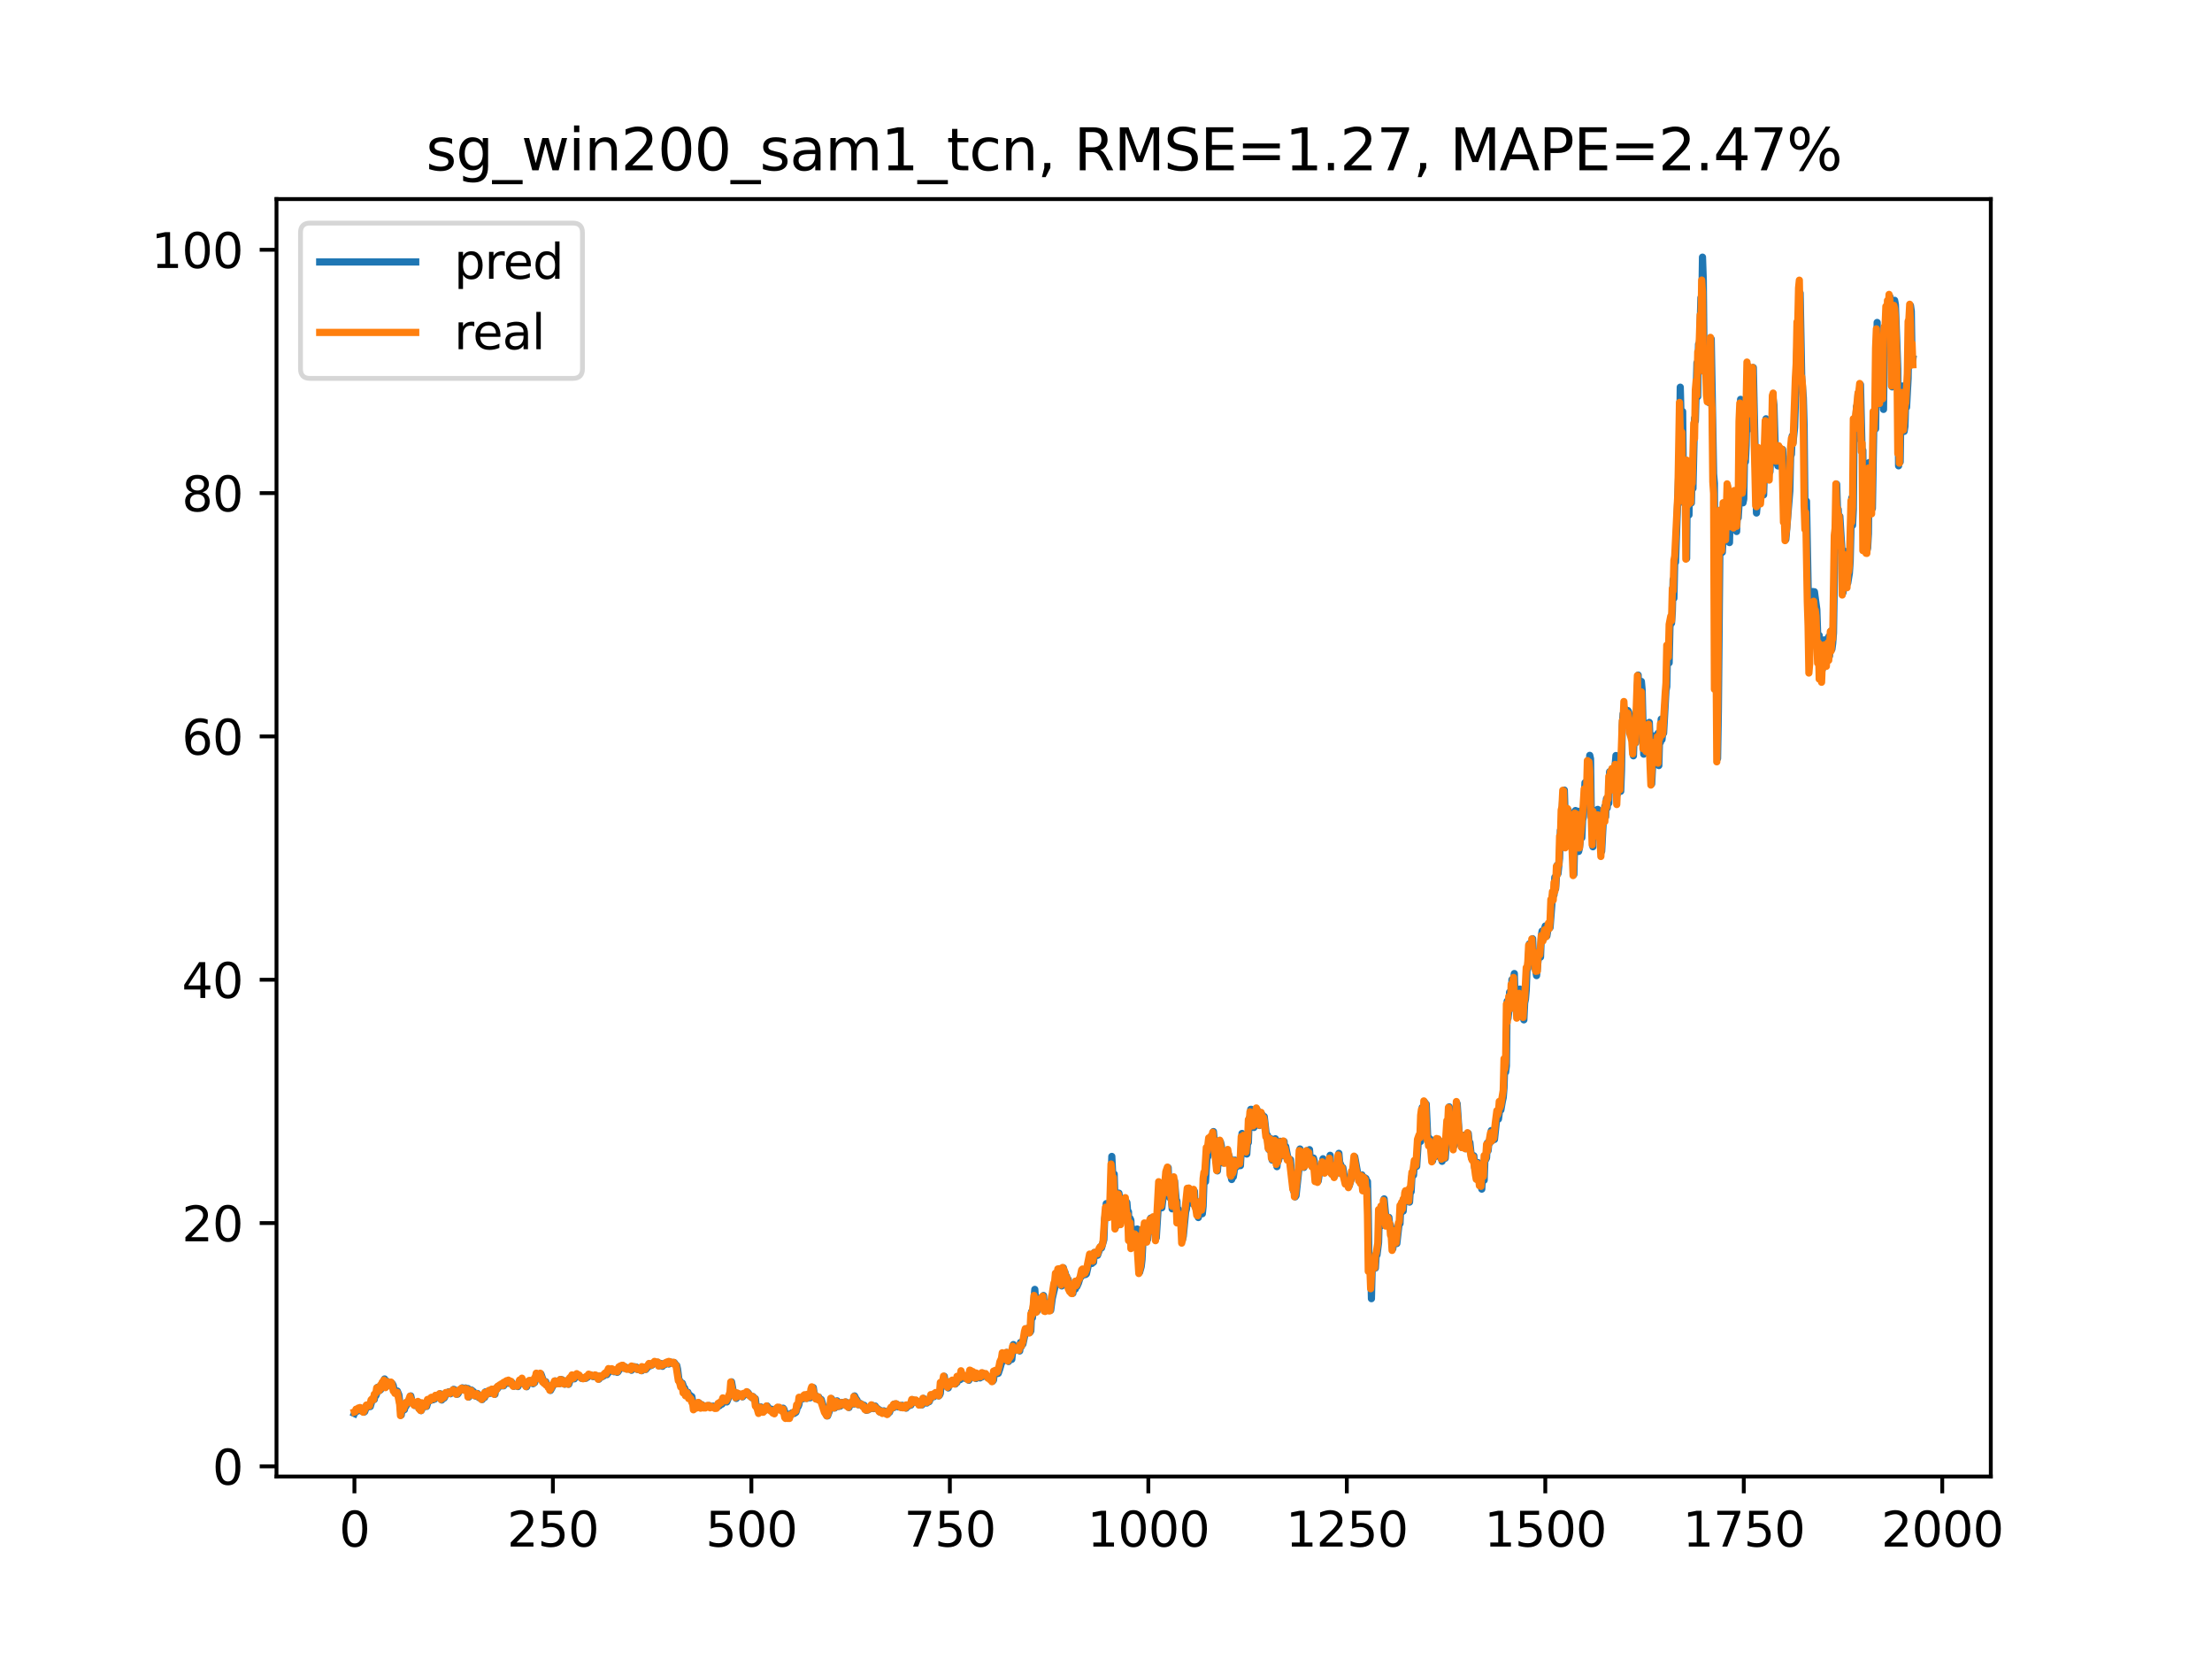 <?xml version="1.0" encoding="utf-8" standalone="no"?>
<!DOCTYPE svg PUBLIC "-//W3C//DTD SVG 1.1//EN"
  "http://www.w3.org/Graphics/SVG/1.1/DTD/svg11.dtd">
<svg xmlns:xlink="http://www.w3.org/1999/xlink" width="460.8pt" height="345.6pt" viewBox="0 0 460.8 345.6" xmlns="http://www.w3.org/2000/svg" version="1.1">
 <defs>
  <style type="text/css">*{stroke-linejoin: round; stroke-linecap: butt}</style>
 </defs>
 <g id="figure_1">
  <g id="patch_1">
   <path d="M 0 345.6 
L 460.8 345.6 
L 460.8 0 
L 0 0 
z
" style="fill: #ffffff"/>
  </g>
  <g id="axes_1">
   <g id="patch_2">
    <path d="M 57.6 307.584 
L 414.72 307.584 
L 414.72 41.472 
L 57.6 41.472 
z
" style="fill: #ffffff"/>
   </g>
   <g id="matplotlib.axis_1">
    <g id="xtick_1">
     <g id="line2d_1">
      <defs>
       <path id="m69cfc3de82" d="M 0 0 
L 0 3.5 
" style="stroke: #000000; stroke-width: 0.8"/>
      </defs>
      <g>
       <use xlink:href="#m69cfc3de82" x="73.833" y="307.584" style="stroke: #000000; stroke-width: 0.8"/>
      </g>
     </g>
     <g id="text_1">
      <!-- 0 -->
      <g transform="translate(70.651 322.182)scale(0.1 -0.1)">
       <defs>
        <path id="DejaVuSans-30" d="M 2034 4250 
Q 1547 4250 1301 3770 
Q 1056 3291 1056 2328 
Q 1056 1369 1301 889 
Q 1547 409 2034 409 
Q 2525 409 2770 889 
Q 3016 1369 3016 2328 
Q 3016 3291 2770 3770 
Q 2525 4250 2034 4250 
z
M 2034 4750 
Q 2819 4750 3233 4129 
Q 3647 3509 3647 2328 
Q 3647 1150 3233 529 
Q 2819 -91 2034 -91 
Q 1250 -91 836 529 
Q 422 1150 422 2328 
Q 422 3509 836 4129 
Q 1250 4750 2034 4750 
z
" transform="scale(0.016)"/>
       </defs>
       <use xlink:href="#DejaVuSans-30"/>
      </g>
     </g>
    </g>
    <g id="xtick_2">
     <g id="line2d_2">
      <g>
       <use xlink:href="#m69cfc3de82" x="115.179" y="307.584" style="stroke: #000000; stroke-width: 0.8"/>
      </g>
     </g>
     <g id="text_2">
      <!-- 250 -->
      <g transform="translate(105.636 322.182)scale(0.1 -0.1)">
       <defs>
        <path id="DejaVuSans-32" d="M 1228 531 
L 3431 531 
L 3431 0 
L 469 0 
L 469 531 
Q 828 903 1448 1529 
Q 2069 2156 2228 2338 
Q 2531 2678 2651 2914 
Q 2772 3150 2772 3378 
Q 2772 3750 2511 3984 
Q 2250 4219 1831 4219 
Q 1534 4219 1204 4116 
Q 875 4013 500 3803 
L 500 4441 
Q 881 4594 1212 4672 
Q 1544 4750 1819 4750 
Q 2544 4750 2975 4387 
Q 3406 4025 3406 3419 
Q 3406 3131 3298 2873 
Q 3191 2616 2906 2266 
Q 2828 2175 2409 1742 
Q 1991 1309 1228 531 
z
" transform="scale(0.016)"/>
        <path id="DejaVuSans-35" d="M 691 4666 
L 3169 4666 
L 3169 4134 
L 1269 4134 
L 1269 2991 
Q 1406 3038 1543 3061 
Q 1681 3084 1819 3084 
Q 2600 3084 3056 2656 
Q 3513 2228 3513 1497 
Q 3513 744 3044 326 
Q 2575 -91 1722 -91 
Q 1428 -91 1123 -41 
Q 819 9 494 109 
L 494 744 
Q 775 591 1075 516 
Q 1375 441 1709 441 
Q 2250 441 2565 725 
Q 2881 1009 2881 1497 
Q 2881 1984 2565 2268 
Q 2250 2553 1709 2553 
Q 1456 2553 1204 2497 
Q 953 2441 691 2322 
L 691 4666 
z
" transform="scale(0.016)"/>
       </defs>
       <use xlink:href="#DejaVuSans-32"/>
       <use xlink:href="#DejaVuSans-35" x="63.623"/>
       <use xlink:href="#DejaVuSans-30" x="127.246"/>
      </g>
     </g>
    </g>
    <g id="xtick_3">
     <g id="line2d_3">
      <g>
       <use xlink:href="#m69cfc3de82" x="156.526" y="307.584" style="stroke: #000000; stroke-width: 0.8"/>
      </g>
     </g>
     <g id="text_3">
      <!-- 500 -->
      <g transform="translate(146.982 322.182)scale(0.1 -0.1)">
       <use xlink:href="#DejaVuSans-35"/>
       <use xlink:href="#DejaVuSans-30" x="63.623"/>
       <use xlink:href="#DejaVuSans-30" x="127.246"/>
      </g>
     </g>
    </g>
    <g id="xtick_4">
     <g id="line2d_4">
      <g>
       <use xlink:href="#m69cfc3de82" x="197.873" y="307.584" style="stroke: #000000; stroke-width: 0.8"/>
      </g>
     </g>
     <g id="text_4">
      <!-- 750 -->
      <g transform="translate(188.329 322.182)scale(0.1 -0.1)">
       <defs>
        <path id="DejaVuSans-37" d="M 525 4666 
L 3525 4666 
L 3525 4397 
L 1831 0 
L 1172 0 
L 2766 4134 
L 525 4134 
L 525 4666 
z
" transform="scale(0.016)"/>
       </defs>
       <use xlink:href="#DejaVuSans-37"/>
       <use xlink:href="#DejaVuSans-35" x="63.623"/>
       <use xlink:href="#DejaVuSans-30" x="127.246"/>
      </g>
     </g>
    </g>
    <g id="xtick_5">
     <g id="line2d_5">
      <g>
       <use xlink:href="#m69cfc3de82" x="239.22" y="307.584" style="stroke: #000000; stroke-width: 0.8"/>
      </g>
     </g>
     <g id="text_5">
      <!-- 1000 -->
      <g transform="translate(226.495 322.182)scale(0.1 -0.1)">
       <defs>
        <path id="DejaVuSans-31" d="M 794 531 
L 1825 531 
L 1825 4091 
L 703 3866 
L 703 4441 
L 1819 4666 
L 2450 4666 
L 2450 531 
L 3481 531 
L 3481 0 
L 794 0 
L 794 531 
z
" transform="scale(0.016)"/>
       </defs>
       <use xlink:href="#DejaVuSans-31"/>
       <use xlink:href="#DejaVuSans-30" x="63.623"/>
       <use xlink:href="#DejaVuSans-30" x="127.246"/>
       <use xlink:href="#DejaVuSans-30" x="190.869"/>
      </g>
     </g>
    </g>
    <g id="xtick_6">
     <g id="line2d_6">
      <g>
       <use xlink:href="#m69cfc3de82" x="280.566" y="307.584" style="stroke: #000000; stroke-width: 0.8"/>
      </g>
     </g>
     <g id="text_6">
      <!-- 1250 -->
      <g transform="translate(267.841 322.182)scale(0.1 -0.1)">
       <use xlink:href="#DejaVuSans-31"/>
       <use xlink:href="#DejaVuSans-32" x="63.623"/>
       <use xlink:href="#DejaVuSans-35" x="127.246"/>
       <use xlink:href="#DejaVuSans-30" x="190.869"/>
      </g>
     </g>
    </g>
    <g id="xtick_7">
     <g id="line2d_7">
      <g>
       <use xlink:href="#m69cfc3de82" x="321.913" y="307.584" style="stroke: #000000; stroke-width: 0.8"/>
      </g>
     </g>
     <g id="text_7">
      <!-- 1500 -->
      <g transform="translate(309.188 322.182)scale(0.1 -0.1)">
       <use xlink:href="#DejaVuSans-31"/>
       <use xlink:href="#DejaVuSans-35" x="63.623"/>
       <use xlink:href="#DejaVuSans-30" x="127.246"/>
       <use xlink:href="#DejaVuSans-30" x="190.869"/>
      </g>
     </g>
    </g>
    <g id="xtick_8">
     <g id="line2d_8">
      <g>
       <use xlink:href="#m69cfc3de82" x="363.26" y="307.584" style="stroke: #000000; stroke-width: 0.8"/>
      </g>
     </g>
     <g id="text_8">
      <!-- 1750 -->
      <g transform="translate(350.535 322.182)scale(0.1 -0.1)">
       <use xlink:href="#DejaVuSans-31"/>
       <use xlink:href="#DejaVuSans-37" x="63.623"/>
       <use xlink:href="#DejaVuSans-35" x="127.246"/>
       <use xlink:href="#DejaVuSans-30" x="190.869"/>
      </g>
     </g>
    </g>
    <g id="xtick_9">
     <g id="line2d_9">
      <g>
       <use xlink:href="#m69cfc3de82" x="404.607" y="307.584" style="stroke: #000000; stroke-width: 0.8"/>
      </g>
     </g>
     <g id="text_9">
      <!-- 2000 -->
      <g transform="translate(391.882 322.182)scale(0.1 -0.1)">
       <use xlink:href="#DejaVuSans-32"/>
       <use xlink:href="#DejaVuSans-30" x="63.623"/>
       <use xlink:href="#DejaVuSans-30" x="127.246"/>
       <use xlink:href="#DejaVuSans-30" x="190.869"/>
      </g>
     </g>
    </g>
   </g>
   <g id="matplotlib.axis_2">
    <g id="ytick_1">
     <g id="line2d_10">
      <defs>
       <path id="m0351ad3093" d="M 0 0 
L -3.5 0 
" style="stroke: #000000; stroke-width: 0.8"/>
      </defs>
      <g>
       <use xlink:href="#m0351ad3093" x="57.6" y="305.474" style="stroke: #000000; stroke-width: 0.8"/>
      </g>
     </g>
     <g id="text_10">
      <!-- 0 -->
      <g transform="translate(44.237 309.273)scale(0.1 -0.1)">
       <use xlink:href="#DejaVuSans-30"/>
      </g>
     </g>
    </g>
    <g id="ytick_2">
     <g id="line2d_11">
      <g>
       <use xlink:href="#m0351ad3093" x="57.6" y="254.785" style="stroke: #000000; stroke-width: 0.8"/>
      </g>
     </g>
     <g id="text_11">
      <!-- 20 -->
      <g transform="translate(37.875 258.584)scale(0.1 -0.1)">
       <use xlink:href="#DejaVuSans-32"/>
       <use xlink:href="#DejaVuSans-30" x="63.623"/>
      </g>
     </g>
    </g>
    <g id="ytick_3">
     <g id="line2d_12">
      <g>
       <use xlink:href="#m0351ad3093" x="57.6" y="204.096" style="stroke: #000000; stroke-width: 0.8"/>
      </g>
     </g>
     <g id="text_12">
      <!-- 40 -->
      <g transform="translate(37.875 207.895)scale(0.1 -0.1)">
       <defs>
        <path id="DejaVuSans-34" d="M 2419 4116 
L 825 1625 
L 2419 1625 
L 2419 4116 
z
M 2253 4666 
L 3047 4666 
L 3047 1625 
L 3713 1625 
L 3713 1100 
L 3047 1100 
L 3047 0 
L 2419 0 
L 2419 1100 
L 313 1100 
L 313 1709 
L 2253 4666 
z
" transform="scale(0.016)"/>
       </defs>
       <use xlink:href="#DejaVuSans-34"/>
       <use xlink:href="#DejaVuSans-30" x="63.623"/>
      </g>
     </g>
    </g>
    <g id="ytick_4">
     <g id="line2d_13">
      <g>
       <use xlink:href="#m0351ad3093" x="57.6" y="153.407" style="stroke: #000000; stroke-width: 0.8"/>
      </g>
     </g>
     <g id="text_13">
      <!-- 60 -->
      <g transform="translate(37.875 157.207)scale(0.1 -0.1)">
       <defs>
        <path id="DejaVuSans-36" d="M 2113 2584 
Q 1688 2584 1439 2293 
Q 1191 2003 1191 1497 
Q 1191 994 1439 701 
Q 1688 409 2113 409 
Q 2538 409 2786 701 
Q 3034 994 3034 1497 
Q 3034 2003 2786 2293 
Q 2538 2584 2113 2584 
z
M 3366 4563 
L 3366 3988 
Q 3128 4100 2886 4159 
Q 2644 4219 2406 4219 
Q 1781 4219 1451 3797 
Q 1122 3375 1075 2522 
Q 1259 2794 1537 2939 
Q 1816 3084 2150 3084 
Q 2853 3084 3261 2657 
Q 3669 2231 3669 1497 
Q 3669 778 3244 343 
Q 2819 -91 2113 -91 
Q 1303 -91 875 529 
Q 447 1150 447 2328 
Q 447 3434 972 4092 
Q 1497 4750 2381 4750 
Q 2619 4750 2861 4703 
Q 3103 4656 3366 4563 
z
" transform="scale(0.016)"/>
       </defs>
       <use xlink:href="#DejaVuSans-36"/>
       <use xlink:href="#DejaVuSans-30" x="63.623"/>
      </g>
     </g>
    </g>
    <g id="ytick_5">
     <g id="line2d_14">
      <g>
       <use xlink:href="#m0351ad3093" x="57.6" y="102.719" style="stroke: #000000; stroke-width: 0.8"/>
      </g>
     </g>
     <g id="text_14">
      <!-- 80 -->
      <g transform="translate(37.875 106.518)scale(0.1 -0.1)">
       <defs>
        <path id="DejaVuSans-38" d="M 2034 2216 
Q 1584 2216 1326 1975 
Q 1069 1734 1069 1313 
Q 1069 891 1326 650 
Q 1584 409 2034 409 
Q 2484 409 2743 651 
Q 3003 894 3003 1313 
Q 3003 1734 2745 1975 
Q 2488 2216 2034 2216 
z
M 1403 2484 
Q 997 2584 770 2862 
Q 544 3141 544 3541 
Q 544 4100 942 4425 
Q 1341 4750 2034 4750 
Q 2731 4750 3128 4425 
Q 3525 4100 3525 3541 
Q 3525 3141 3298 2862 
Q 3072 2584 2669 2484 
Q 3125 2378 3379 2068 
Q 3634 1759 3634 1313 
Q 3634 634 3220 271 
Q 2806 -91 2034 -91 
Q 1263 -91 848 271 
Q 434 634 434 1313 
Q 434 1759 690 2068 
Q 947 2378 1403 2484 
z
M 1172 3481 
Q 1172 3119 1398 2916 
Q 1625 2713 2034 2713 
Q 2441 2713 2670 2916 
Q 2900 3119 2900 3481 
Q 2900 3844 2670 4047 
Q 2441 4250 2034 4250 
Q 1625 4250 1398 4047 
Q 1172 3844 1172 3481 
z
" transform="scale(0.016)"/>
       </defs>
       <use xlink:href="#DejaVuSans-38"/>
       <use xlink:href="#DejaVuSans-30" x="63.623"/>
      </g>
     </g>
    </g>
    <g id="ytick_6">
     <g id="line2d_15">
      <g>
       <use xlink:href="#m0351ad3093" x="57.6" y="52.03" style="stroke: #000000; stroke-width: 0.8"/>
      </g>
     </g>
     <g id="text_15">
      <!-- 100 -->
      <g transform="translate(31.512 55.829)scale(0.1 -0.1)">
       <use xlink:href="#DejaVuSans-31"/>
       <use xlink:href="#DejaVuSans-30" x="63.623"/>
       <use xlink:href="#DejaVuSans-30" x="127.246"/>
      </g>
     </g>
    </g>
   </g>
   <g id="line2d_16">
    <path d="M 73.833 294.464 
L 73.998 294.105 
L 74.164 294.152 
L 74.329 293.654 
L 74.66 293.882 
L 74.825 293.422 
L 74.99 293.47 
L 75.156 293.31 
L 75.321 293.938 
L 75.487 293.715 
L 75.817 294.176 
L 75.983 294.064 
L 76.314 293.058 
L 76.479 293.078 
L 76.644 292.723 
L 76.81 293.071 
L 76.975 292.679 
L 77.14 293.009 
L 77.471 291.837 
L 77.802 291.55 
L 77.967 291.546 
L 78.133 290.544 
L 78.298 290.746 
L 78.464 290.345 
L 78.629 289.02 
L 78.96 288.925 
L 79.125 289.643 
L 79.29 289.507 
L 79.456 288.743 
L 79.621 288.666 
L 79.787 287.985 
L 79.952 288.009 
L 80.117 287.261 
L 80.448 288.896 
L 80.614 287.736 
L 80.944 288.573 
L 81.11 288.025 
L 81.441 288.39 
L 81.606 288.135 
L 81.771 288.312 
L 81.937 288.679 
L 82.102 289.606 
L 82.598 290.112 
L 82.764 289.771 
L 83.094 290.556 
L 83.591 294.774 
L 83.756 293.006 
L 83.921 293.888 
L 84.087 293.426 
L 84.252 293.659 
L 84.417 292.864 
L 84.583 292.94 
L 84.748 292.276 
L 84.914 292.163 
L 85.079 292.296 
L 85.575 290.796 
L 85.906 292.267 
L 86.071 292.128 
L 86.237 292.178 
L 86.402 292.79 
L 86.568 292.293 
L 86.733 292.597 
L 86.898 292.617 
L 87.229 292.125 
L 87.394 293.542 
L 87.56 293.459 
L 87.725 293.86 
L 87.891 293.596 
L 88.056 292.361 
L 88.387 292.857 
L 88.718 292.676 
L 88.883 292.976 
L 89.214 291.822 
L 89.379 291.849 
L 89.544 291.717 
L 89.71 291.73 
L 89.875 291.223 
L 90.041 291.308 
L 90.206 291.602 
L 90.371 291.407 
L 90.537 291.469 
L 90.702 291.283 
L 90.868 290.782 
L 91.033 290.801 
L 91.198 291.03 
L 91.364 290.677 
L 91.529 290.773 
L 91.695 290.342 
L 91.86 290.465 
L 92.025 291.651 
L 92.356 290.881 
L 92.521 291.261 
L 92.687 290.954 
L 93.018 290.106 
L 93.348 290.284 
L 93.514 289.928 
L 93.679 289.952 
L 93.845 290.351 
L 94.01 290.049 
L 94.175 290.139 
L 94.341 289.982 
L 94.506 289.426 
L 94.671 289.481 
L 94.837 289.885 
L 95.002 289.865 
L 95.168 290.451 
L 95.333 290.424 
L 95.498 290.211 
L 95.664 289.744 
L 95.829 289.702 
L 95.995 289.447 
L 96.16 289.505 
L 96.325 289.114 
L 96.491 289.346 
L 96.656 289.347 
L 96.822 289.564 
L 96.987 289.141 
L 97.152 289.234 
L 97.318 289.709 
L 97.483 289.26 
L 97.648 291.029 
L 97.814 289.647 
L 97.979 290.162 
L 98.145 289.547 
L 98.31 289.624 
L 98.475 290.079 
L 98.641 289.907 
L 99.137 290.845 
L 99.302 290.382 
L 99.468 290.287 
L 99.633 290.472 
L 99.798 291.17 
L 99.964 290.632 
L 100.129 290.714 
L 100.46 291.556 
L 100.625 290.887 
L 100.956 291.127 
L 101.122 289.952 
L 101.287 290.119 
L 101.452 290.469 
L 101.618 290.302 
L 101.949 289.666 
L 102.114 290.259 
L 102.279 289.893 
L 102.445 290.022 
L 102.61 289.465 
L 102.775 289.478 
L 102.941 289.658 
L 103.106 290.457 
L 103.272 289.239 
L 103.437 289.434 
L 103.602 289.329 
L 103.768 288.812 
L 104.099 288.79 
L 104.264 288.526 
L 104.429 288.724 
L 104.595 288.329 
L 104.925 288.692 
L 105.091 288.175 
L 105.256 288.142 
L 105.422 288.227 
L 105.752 287.903 
L 105.918 288.161 
L 106.083 287.759 
L 106.414 287.988 
L 106.579 287.912 
L 107.076 288.783 
L 107.572 288.48 
L 107.737 288.473 
L 107.902 288.847 
L 108.068 288.201 
L 108.564 287.773 
L 108.729 287.776 
L 108.895 287.543 
L 109.06 287.777 
L 109.226 288.397 
L 109.556 288.363 
L 109.722 288.886 
L 110.052 287.968 
L 110.383 287.666 
L 110.549 287.652 
L 110.714 287.914 
L 110.879 287.827 
L 111.045 288.255 
L 111.376 288.024 
L 111.541 287.29 
L 111.706 287.293 
L 111.872 286.195 
L 112.368 287.102 
L 112.533 287.268 
L 112.699 286.245 
L 113.36 288.116 
L 113.526 288.065 
L 113.691 287.824 
L 113.856 288.522 
L 114.022 288.596 
L 114.187 288.544 
L 114.353 288.964 
L 114.518 288.685 
L 114.683 289.651 
L 115.014 289.047 
L 115.179 288.549 
L 115.345 288.521 
L 115.676 287.674 
L 116.006 288.22 
L 116.172 287.716 
L 116.337 288.054 
L 116.503 288.07 
L 116.668 288.215 
L 116.833 287.359 
L 116.999 287.664 
L 117.164 287.459 
L 117.66 288.357 
L 117.826 288.061 
L 117.991 288.167 
L 118.156 288.034 
L 118.322 287.537 
L 118.487 288.364 
L 118.983 286.885 
L 119.149 287.257 
L 119.314 286.853 
L 119.48 286.776 
L 119.645 287.241 
L 119.81 286.703 
L 119.976 286.836 
L 120.306 286.508 
L 120.472 286.717 
L 120.637 286.59 
L 121.133 287.129 
L 121.299 286.987 
L 121.63 287.129 
L 121.96 287.144 
L 122.126 287.083 
L 122.291 286.798 
L 122.456 286.862 
L 122.787 286.545 
L 122.953 286.572 
L 123.118 286.46 
L 123.449 286.721 
L 123.614 286.775 
L 123.945 286.648 
L 124.276 286.598 
L 124.441 286.949 
L 124.607 286.75 
L 124.772 287.301 
L 124.937 286.672 
L 125.103 286.699 
L 125.268 286.887 
L 125.764 286.618 
L 125.93 286.245 
L 126.426 286.364 
L 127.087 285.467 
L 127.583 285.607 
L 127.749 285.559 
L 127.914 285.758 
L 128.245 285.608 
L 128.576 285.882 
L 128.741 285.777 
L 129.403 284.668 
L 129.568 285.017 
L 129.734 284.488 
L 129.899 284.604 
L 130.064 285.049 
L 130.23 284.754 
L 130.726 285.186 
L 130.891 284.928 
L 131.222 285.258 
L 131.387 284.96 
L 131.553 285.452 
L 131.718 284.768 
L 132.214 284.713 
L 132.38 284.821 
L 132.545 284.768 
L 132.71 285.251 
L 132.876 285.292 
L 133.041 285.03 
L 133.372 285.402 
L 133.703 285.545 
L 133.868 284.784 
L 134.034 284.964 
L 134.364 284.868 
L 134.53 285.286 
L 135.026 284.692 
L 135.191 284.563 
L 135.357 284.192 
L 135.522 284.509 
L 135.853 284.355 
L 136.184 284.016 
L 136.349 283.985 
L 136.514 283.739 
L 136.845 283.841 
L 137.011 283.802 
L 137.176 283.892 
L 137.341 284.529 
L 137.672 284.036 
L 138.003 284.63 
L 138.168 284.265 
L 138.334 284.33 
L 138.499 284.275 
L 138.664 283.934 
L 138.83 284.01 
L 138.995 283.834 
L 139.161 283.828 
L 139.326 284.15 
L 139.491 283.753 
L 139.657 283.727 
L 139.822 283.886 
L 139.988 283.809 
L 140.318 284.039 
L 140.484 283.867 
L 140.814 284.341 
L 140.98 284.453 
L 141.145 285.184 
L 141.476 287.754 
L 141.641 287.671 
L 141.972 288.767 
L 142.138 288.139 
L 142.303 288.578 
L 142.468 289.656 
L 142.634 289.173 
L 142.799 290.078 
L 142.964 290.324 
L 143.13 289.963 
L 143.295 290.017 
L 143.626 290.882 
L 143.791 290.695 
L 143.957 291.141 
L 144.122 290.929 
L 144.288 291.897 
L 144.453 292.062 
L 144.618 293.488 
L 144.784 293.294 
L 144.949 292.881 
L 145.114 293.175 
L 145.28 293.107 
L 145.445 292.442 
L 145.611 292.249 
L 145.941 292.612 
L 146.107 293.076 
L 146.272 292.649 
L 146.603 292.99 
L 146.934 293.11 
L 147.43 292.838 
L 147.595 293.051 
L 147.761 292.814 
L 148.091 293.106 
L 148.422 292.983 
L 148.588 292.915 
L 149.415 293.136 
L 149.58 292.991 
L 149.745 292.615 
L 149.911 292.829 
L 150.076 292.34 
L 150.407 292.505 
L 150.738 291.485 
L 150.903 291.979 
L 151.234 291.537 
L 151.399 292.054 
L 152.226 290.092 
L 152.392 287.865 
L 152.888 290.661 
L 153.053 290.002 
L 153.218 290.463 
L 153.384 291.315 
L 153.549 291.104 
L 153.715 290.313 
L 153.88 290.857 
L 154.045 290.616 
L 154.211 290.617 
L 154.376 290.484 
L 154.707 290.98 
L 154.872 290.546 
L 155.203 290.306 
L 155.368 290.514 
L 155.699 290.02 
L 155.865 290.143 
L 156.195 290.741 
L 156.692 291.212 
L 156.857 290.93 
L 157.022 291.111 
L 157.188 291.504 
L 157.353 291.363 
L 157.519 292.831 
L 157.684 293.031 
L 157.849 293.049 
L 158.18 293.891 
L 158.345 293.223 
L 158.511 293.09 
L 158.676 293.714 
L 158.842 293.398 
L 159.007 293.788 
L 159.338 293.798 
L 159.503 293.247 
L 159.669 293.45 
L 159.834 292.9 
L 159.999 293.567 
L 160.33 293.436 
L 160.661 293.742 
L 160.826 293.587 
L 160.992 293.688 
L 161.322 294.014 
L 161.653 293.764 
L 162.315 293.3 
L 162.811 293.488 
L 162.976 293.871 
L 163.142 293.349 
L 163.307 293.545 
L 163.638 294.649 
L 163.803 294.83 
L 163.969 294.787 
L 164.134 294.594 
L 164.299 294.893 
L 164.465 294.732 
L 164.63 294.943 
L 164.961 294.335 
L 165.126 294.431 
L 165.292 294.339 
L 165.457 294.443 
L 165.622 294.025 
L 165.788 294.219 
L 165.953 293.784 
L 166.119 292.745 
L 166.284 292.981 
L 166.449 292.552 
L 166.615 291.165 
L 167.276 291.397 
L 167.607 290.776 
L 167.773 290.815 
L 168.103 291.306 
L 168.269 290.562 
L 168.434 290.992 
L 168.599 290.631 
L 168.765 291.192 
L 168.93 290.957 
L 169.096 289.641 
L 169.426 289.064 
L 169.592 290.224 
L 169.923 290.754 
L 170.088 291.454 
L 170.253 291.316 
L 170.419 291.33 
L 170.584 291.053 
L 170.749 291.661 
L 171.08 291.547 
L 171.742 293.709 
L 171.907 294.071 
L 172.238 294.948 
L 172.403 294.958 
L 172.899 293.637 
L 173.065 292.833 
L 173.23 291.382 
L 173.892 293.314 
L 174.057 293.047 
L 174.388 291.827 
L 174.553 292.221 
L 174.719 292.99 
L 174.884 292.607 
L 175.05 292.918 
L 175.38 292.149 
L 175.546 292.246 
L 175.711 292.583 
L 175.876 292.589 
L 176.042 292.159 
L 176.207 292.058 
L 176.373 292.731 
L 176.703 292.91 
L 176.869 293.214 
L 177.034 292.453 
L 177.365 292.353 
L 177.53 292.044 
L 177.696 292.177 
L 177.861 292.491 
L 178.026 290.797 
L 178.357 291.49 
L 178.523 291.639 
L 178.853 292.634 
L 179.184 292.349 
L 179.35 292.564 
L 179.515 292.532 
L 179.68 292.685 
L 179.846 293.055 
L 180.011 292.741 
L 180.177 293.04 
L 180.507 293.795 
L 180.673 293.582 
L 180.838 293.711 
L 181.003 293.225 
L 181.169 293.463 
L 181.334 293.478 
L 181.5 293.283 
L 181.665 292.728 
L 181.83 293.297 
L 181.996 293.439 
L 182.161 293.258 
L 182.327 292.9 
L 182.657 293.452 
L 182.823 293.439 
L 183.153 293.7 
L 183.319 294.162 
L 183.484 293.847 
L 183.65 294.05 
L 183.815 294.07 
L 183.98 294.308 
L 184.146 293.903 
L 184.477 294.452 
L 184.642 294.032 
L 184.973 294.503 
L 185.138 294.195 
L 185.304 294.201 
L 185.634 293.287 
L 185.965 293.091 
L 186.13 293.259 
L 186.296 292.489 
L 186.461 292.736 
L 186.627 292.705 
L 186.792 292.502 
L 186.957 293.022 
L 187.123 293.081 
L 187.288 292.785 
L 187.619 292.829 
L 187.784 293.191 
L 187.95 292.748 
L 188.115 292.86 
L 188.28 293.161 
L 188.611 293.206 
L 188.777 293.339 
L 188.942 292.7 
L 189.273 292.911 
L 189.438 292.655 
L 189.604 292.609 
L 189.769 292.706 
L 190.1 291.574 
L 190.265 291.838 
L 190.431 291.762 
L 190.596 292.139 
L 190.927 291.802 
L 191.092 291.974 
L 191.257 291.963 
L 191.423 292.212 
L 191.588 292.691 
L 191.754 292.584 
L 191.919 292.319 
L 192.084 292.666 
L 192.25 292.298 
L 192.415 291.326 
L 192.581 292.077 
L 192.746 291.875 
L 193.077 292.277 
L 193.407 291.943 
L 193.573 291.986 
L 193.904 291.225 
L 194.069 290.632 
L 194.234 290.907 
L 194.4 290.865 
L 194.565 290.957 
L 194.731 290.493 
L 194.896 290.519 
L 195.061 290.307 
L 195.392 290.596 
L 195.558 290.793 
L 195.723 290.646 
L 195.888 290.274 
L 196.054 288.168 
L 196.219 288.768 
L 196.384 288.829 
L 196.715 286.715 
L 196.881 288.353 
L 197.211 287.915 
L 197.542 289.135 
L 197.708 288.02 
L 197.873 287.955 
L 198.038 288.333 
L 198.369 288.07 
L 198.534 287.76 
L 198.7 287.7 
L 199.031 288.307 
L 199.196 287.977 
L 199.361 287.994 
L 199.527 287.143 
L 199.858 287.262 
L 200.023 287.401 
L 200.354 286.266 
L 200.519 286.592 
L 200.685 286.63 
L 200.85 287.062 
L 201.015 287.136 
L 201.181 286.751 
L 201.346 286.768 
L 201.677 287.376 
L 201.842 287.539 
L 202.173 286.05 
L 202.338 285.928 
L 202.669 286.816 
L 202.835 286.028 
L 203 286.8 
L 203.331 287.174 
L 203.496 286.198 
L 203.661 286.824 
L 203.827 286.949 
L 203.992 286.516 
L 204.158 287.045 
L 204.323 286.771 
L 204.488 286.873 
L 204.654 286.042 
L 204.985 286.507 
L 205.15 286.302 
L 205.315 286.73 
L 205.481 286.459 
L 205.646 286.584 
L 205.811 286.891 
L 205.977 286.927 
L 206.142 287.102 
L 206.308 287.044 
L 206.473 287.463 
L 206.638 286.822 
L 206.804 287.725 
L 206.969 287.483 
L 207.135 285.964 
L 207.3 286.272 
L 207.465 285.946 
L 207.631 285.868 
L 207.796 286.134 
L 207.962 286.085 
L 208.292 285.118 
L 208.623 283.938 
L 208.788 283.726 
L 208.954 282.576 
L 209.615 283.374 
L 209.781 281.743 
L 210.112 283.626 
L 210.277 283.131 
L 210.442 283.243 
L 210.608 282.805 
L 210.773 283.184 
L 211.104 280.098 
L 211.435 281.268 
L 211.6 281.307 
L 211.765 280.559 
L 212.096 281.035 
L 212.427 281.432 
L 212.592 279.656 
L 212.758 280.533 
L 212.923 280.114 
L 213.089 279.998 
L 213.75 276.938 
L 214.081 276.711 
L 214.246 277.338 
L 214.577 277.539 
L 214.742 277.235 
L 214.908 273.244 
L 215.073 274.538 
L 215.569 268.601 
L 215.9 273.272 
L 216.065 273.138 
L 216.562 270.774 
L 216.727 272.086 
L 216.892 270.461 
L 217.058 270.171 
L 217.223 270.426 
L 217.389 269.876 
L 217.554 272.435 
L 217.885 272.772 
L 218.05 272.447 
L 218.216 271.568 
L 218.381 271.463 
L 218.546 271.884 
L 218.712 272.841 
L 218.877 272.957 
L 219.208 270.48 
L 219.869 267.643 
L 220.035 265.757 
L 220.2 266.038 
L 220.531 264.989 
L 220.696 265.228 
L 220.862 264.419 
L 221.027 267.311 
L 221.192 267.887 
L 221.358 266.778 
L 221.523 264.111 
L 221.689 265.569 
L 221.854 265.015 
L 222.019 265.814 
L 222.185 265.87 
L 222.35 266.639 
L 222.516 266.519 
L 222.681 268.428 
L 222.846 268.402 
L 223.012 268.729 
L 223.177 268.734 
L 223.343 269.356 
L 223.508 269.407 
L 223.673 267.7 
L 223.839 267.699 
L 224.004 268.543 
L 224.169 266.97 
L 224.335 268.016 
L 224.666 267.27 
L 224.996 266.195 
L 225.162 266.061 
L 225.493 264.721 
L 225.658 264.837 
L 225.823 265.578 
L 225.989 264.988 
L 226.154 265.5 
L 226.319 265.366 
L 227.146 261.669 
L 227.477 263.199 
L 227.643 262.025 
L 227.808 262.93 
L 227.973 260.914 
L 228.139 261.057 
L 228.304 261.421 
L 228.47 261.021 
L 228.635 261.502 
L 229.296 259.648 
L 229.462 259.97 
L 229.958 258.24 
L 230.123 253.906 
L 230.289 252.981 
L 230.454 250.738 
L 230.62 251.772 
L 230.785 251.72 
L 230.95 251.153 
L 231.116 252.959 
L 231.281 253.402 
L 231.612 240.902 
L 231.777 244.205 
L 231.943 245.179 
L 232.108 244.584 
L 232.439 255.569 
L 232.604 252.809 
L 232.935 251.431 
L 233.1 248.558 
L 233.266 249.924 
L 233.597 254.348 
L 233.762 253.172 
L 233.927 253.391 
L 234.093 250.874 
L 234.258 252.327 
L 234.423 252.157 
L 234.589 250.268 
L 234.754 250.519 
L 234.92 252.59 
L 235.085 252.445 
L 235.25 258.472 
L 235.416 253.815 
L 235.581 254.186 
L 235.747 259.394 
L 236.077 256.065 
L 236.243 256.089 
L 236.408 257.881 
L 236.573 256.705 
L 236.739 257.615 
L 236.904 256.029 
L 237.4 265.032 
L 237.731 263.869 
L 237.897 262.453 
L 238.227 256.021 
L 238.393 256.278 
L 238.558 255.032 
L 238.723 255.036 
L 238.889 257.569 
L 239.054 258.21 
L 239.385 255.468 
L 239.55 255.125 
L 239.716 253.759 
L 239.881 255.064 
L 240.047 254.918 
L 240.212 256.505 
L 240.377 253.625 
L 240.543 253.98 
L 240.708 254.055 
L 240.874 257.846 
L 241.535 247.427 
L 241.7 247.876 
L 242.031 251.61 
L 242.362 248.934 
L 242.693 248.834 
L 243.024 245.431 
L 243.189 244.984 
L 243.354 243.264 
L 243.52 247.985 
L 243.685 249.486 
L 243.85 248.52 
L 244.016 249.261 
L 244.181 251.825 
L 244.347 251.578 
L 244.677 245.988 
L 245.008 249.878 
L 245.174 250.201 
L 245.339 254.638 
L 245.504 251.949 
L 245.67 254.51 
L 245.835 254.425 
L 246.001 253.98 
L 246.166 254.969 
L 246.331 258.23 
L 246.497 257.543 
L 246.993 252.466 
L 247.158 251.879 
L 247.489 247.964 
L 247.654 250.112 
L 247.82 247.714 
L 247.985 248.877 
L 248.151 249.197 
L 248.316 250.665 
L 248.481 249.741 
L 248.647 250.052 
L 248.812 248.151 
L 248.977 251.437 
L 249.143 251.219 
L 249.639 253.635 
L 249.97 251.644 
L 250.135 251.13 
L 250.301 250.15 
L 250.466 252.843 
L 250.631 251.288 
L 250.797 246.493 
L 250.962 245.028 
L 251.128 246.172 
L 251.458 240.856 
L 251.624 240.956 
L 251.954 237.862 
L 252.12 238.608 
L 252.451 237.112 
L 252.616 237.946 
L 252.781 235.727 
L 253.112 239.491 
L 253.608 243.918 
L 253.939 239.491 
L 254.104 241.109 
L 254.27 237.944 
L 254.435 238.703 
L 254.601 241.501 
L 254.766 242.265 
L 254.931 240.273 
L 255.097 242.155 
L 255.262 242.072 
L 255.758 241.204 
L 255.924 240.503 
L 256.255 241.437 
L 256.42 244.838 
L 256.585 245.712 
L 256.751 243.762 
L 256.916 245.167 
L 257.081 244.183 
L 257.247 241.676 
L 257.578 243.098 
L 257.743 242.961 
L 257.908 242.268 
L 258.074 242.279 
L 258.405 242.823 
L 258.735 236.119 
L 258.901 238.943 
L 259.066 237.331 
L 259.231 237.108 
L 259.728 240.403 
L 259.893 237.931 
L 260.058 238.012 
L 260.224 232.997 
L 260.389 233.807 
L 260.555 231.097 
L 260.72 231.103 
L 260.885 234.666 
L 261.051 233.115 
L 261.216 234.876 
L 261.382 234.011 
L 261.547 232.342 
L 261.878 231.143 
L 262.043 233.041 
L 262.208 233.091 
L 262.374 234.457 
L 262.87 232.124 
L 263.035 232.368 
L 263.201 233.107 
L 263.366 232.606 
L 263.862 237.003 
L 264.028 236.488 
L 264.193 238.937 
L 264.358 239.497 
L 264.524 238.847 
L 264.689 237.171 
L 265.02 241.674 
L 265.185 241.402 
L 265.351 239.367 
L 265.516 239.933 
L 265.682 237.227 
L 266.012 243.033 
L 266.178 241.088 
L 266.343 241.735 
L 266.509 240.977 
L 266.674 237.749 
L 266.839 239.105 
L 267.005 238.213 
L 267.17 239.131 
L 267.335 237.922 
L 267.501 237.794 
L 267.666 240.818 
L 267.832 238.828 
L 268.328 241.448 
L 268.659 241.817 
L 268.824 241.564 
L 268.989 243.892 
L 269.155 244.433 
L 269.485 248.129 
L 269.651 245.919 
L 269.816 249.326 
L 269.982 249.083 
L 270.643 243.023 
L 270.809 239.356 
L 270.974 240.223 
L 271.139 240.244 
L 271.47 241.778 
L 271.635 243.197 
L 271.801 242.446 
L 271.966 242.675 
L 272.297 239.691 
L 272.462 240.518 
L 272.628 241.987 
L 272.793 239.494 
L 272.959 241.723 
L 273.124 241.475 
L 273.455 242.561 
L 273.62 241.244 
L 273.786 241.876 
L 274.116 245.792 
L 274.447 245.551 
L 274.612 246.021 
L 274.943 243.711 
L 275.109 242.814 
L 275.274 243.925 
L 275.605 241.387 
L 275.77 243.158 
L 275.936 243.231 
L 276.101 244.042 
L 276.432 242.888 
L 276.597 243.501 
L 276.762 241.855 
L 276.928 243.351 
L 277.093 240.67 
L 277.259 243.857 
L 277.424 244.584 
L 277.589 244.529 
L 277.755 243.102 
L 277.92 243.648 
L 278.086 244.886 
L 278.251 244.019 
L 278.416 244.103 
L 278.747 241.65 
L 278.913 240.259 
L 279.078 242.123 
L 279.409 242.896 
L 279.574 244.528 
L 279.739 243.235 
L 280.07 245.235 
L 280.236 245.548 
L 280.401 246.255 
L 280.566 245.623 
L 281.063 247.021 
L 281.559 245.414 
L 281.724 243.887 
L 281.889 244.319 
L 282.22 241.006 
L 282.716 243.796 
L 282.882 245.008 
L 283.047 245.212 
L 283.213 245.979 
L 283.378 244.83 
L 283.543 246.373 
L 283.709 244.746 
L 283.874 245.947 
L 284.04 245.826 
L 284.205 245.274 
L 284.37 245.507 
L 284.536 245.49 
L 284.701 246.107 
L 284.866 246.114 
L 285.032 252.594 
L 285.197 263.797 
L 285.363 264.797 
L 285.528 262.496 
L 285.693 270.536 
L 285.859 263.705 
L 286.024 263.226 
L 286.19 263.979 
L 286.52 264.169 
L 286.686 261.443 
L 286.851 261.43 
L 287.182 258.844 
L 287.347 252.511 
L 287.513 253.223 
L 287.678 255.374 
L 287.843 251.771 
L 288.174 254.981 
L 288.34 249.751 
L 288.836 255.131 
L 289.001 254.013 
L 289.167 253.66 
L 289.332 253.598 
L 289.497 255.298 
L 289.663 255.168 
L 289.828 257.261 
L 289.993 257.532 
L 290.159 260.102 
L 290.324 256.854 
L 290.49 256.073 
L 290.986 259.053 
L 291.482 254.705 
L 291.647 254.906 
L 291.813 251.007 
L 291.978 252.509 
L 292.143 250.361 
L 292.309 252.299 
L 292.474 249.736 
L 292.64 250.384 
L 292.805 248.188 
L 292.97 248.459 
L 293.301 249.548 
L 293.467 249.628 
L 293.632 250.419 
L 293.797 247.786 
L 293.963 248.258 
L 294.128 245.148 
L 294.294 244.169 
L 294.459 244.815 
L 294.624 242.606 
L 294.79 242.054 
L 294.955 242.217 
L 295.12 242.971 
L 295.451 237.775 
L 295.782 236.564 
L 295.947 237.784 
L 296.278 230.695 
L 296.609 234.975 
L 296.774 229.58 
L 296.94 230.877 
L 297.105 229.986 
L 297.436 237.258 
L 297.601 236.94 
L 297.767 237.906 
L 297.932 237.844 
L 298.097 237.406 
L 298.263 240.8 
L 298.428 241.82 
L 298.594 240.529 
L 298.759 241.102 
L 298.924 238.604 
L 299.09 240.587 
L 299.255 240.306 
L 299.421 237.439 
L 299.586 239.026 
L 299.751 237.536 
L 299.917 238.407 
L 300.082 241.208 
L 300.247 239.393 
L 300.413 241.925 
L 300.744 239.936 
L 300.909 240.432 
L 301.074 241.283 
L 301.571 233.623 
L 301.736 235.073 
L 301.901 230.576 
L 302.067 233.668 
L 302.232 232.219 
L 302.397 237.506 
L 302.563 236.836 
L 302.728 238.385 
L 302.894 238.711 
L 303.224 233.89 
L 303.555 229.923 
L 304.051 237.329 
L 304.217 238.284 
L 304.382 236.763 
L 304.547 239.049 
L 304.713 238.332 
L 304.878 238.266 
L 305.044 236.476 
L 305.374 239.306 
L 305.54 237.38 
L 305.705 237.34 
L 305.871 236.12 
L 306.036 237.874 
L 306.201 238.004 
L 306.532 241.155 
L 306.863 241.625 
L 307.028 240.771 
L 307.194 243.222 
L 307.359 243.353 
L 307.69 245.671 
L 307.855 242.172 
L 308.021 243.33 
L 308.351 246.708 
L 308.517 246.108 
L 308.682 247.713 
L 308.848 243.963 
L 309.178 245.857 
L 309.344 241.128 
L 309.509 241.562 
L 309.674 241.212 
L 309.84 238.097 
L 310.005 239.696 
L 310.171 237.781 
L 310.336 238.133 
L 310.667 235.517 
L 310.832 237.614 
L 310.998 237.472 
L 311.163 237.026 
L 311.328 237.366 
L 311.825 232.655 
L 311.99 232.436 
L 312.155 233.123 
L 312.321 231.88 
L 312.486 229.744 
L 312.651 231.242 
L 312.982 229.359 
L 313.148 228.625 
L 313.313 226.61 
L 313.478 221.249 
L 313.644 223.354 
L 313.809 222.022 
L 313.975 208.558 
L 314.14 212.147 
L 314.305 210.722 
L 314.471 206.698 
L 314.636 209.376 
L 314.801 210.075 
L 314.967 204.074 
L 315.132 209.674 
L 315.298 204.049 
L 315.463 202.804 
L 315.628 208.165 
L 315.794 208.453 
L 315.959 207.568 
L 316.125 211.609 
L 316.29 211.339 
L 316.621 206.047 
L 316.786 211.746 
L 316.952 210.343 
L 317.117 211.908 
L 317.282 210.612 
L 317.448 212.455 
L 317.613 208.94 
L 317.778 208.161 
L 317.944 206.189 
L 318.109 201.724 
L 318.275 201.765 
L 318.605 196.613 
L 318.771 199.434 
L 318.936 200.332 
L 319.102 199.208 
L 319.267 195.553 
L 319.432 198.931 
L 319.598 199.919 
L 319.763 199.407 
L 319.928 202.315 
L 320.094 203.239 
L 320.59 198.333 
L 320.755 199.472 
L 320.921 199.376 
L 321.086 194.876 
L 321.252 193.96 
L 321.417 194.346 
L 321.582 195.523 
L 321.748 193.527 
L 321.913 192.903 
L 322.079 194.944 
L 322.244 194.971 
L 322.575 192.91 
L 322.74 192.595 
L 322.905 193.234 
L 323.402 186.926 
L 323.567 185.643 
L 323.732 186.411 
L 323.898 182.758 
L 324.063 185.137 
L 324.394 180.219 
L 324.559 181.991 
L 324.89 178.817 
L 325.055 172.991 
L 325.221 173.546 
L 325.552 166.064 
L 325.717 164.805 
L 325.882 164.59 
L 326.213 175.279 
L 326.379 170.685 
L 326.709 168.801 
L 327.04 176.219 
L 327.206 170.903 
L 327.371 174.902 
L 327.536 172.693 
L 327.867 182.168 
L 328.198 168.849 
L 328.363 171.148 
L 328.529 171.029 
L 328.694 168.994 
L 328.859 177.37 
L 329.025 176.71 
L 329.356 173.601 
L 329.521 174.514 
L 329.686 170.866 
L 329.852 170.14 
L 330.182 163.048 
L 330.348 165.133 
L 330.513 165.165 
L 330.844 159.534 
L 331.009 160.812 
L 331.175 157.353 
L 331.34 158.07 
L 331.506 170.248 
L 331.671 170.099 
L 331.836 176.395 
L 332.002 169.352 
L 332.167 172.856 
L 332.332 173.426 
L 332.498 173.103 
L 332.663 173.968 
L 332.829 168.607 
L 332.994 169.225 
L 333.159 173.641 
L 333.325 173.99 
L 333.49 173.301 
L 333.656 177.325 
L 333.986 171.15 
L 334.317 167.967 
L 334.483 170.181 
L 334.648 166.408 
L 334.813 168.317 
L 334.979 166.551 
L 335.144 167.312 
L 335.309 160.766 
L 335.475 164.075 
L 335.64 160.682 
L 335.806 160.211 
L 335.971 160.419 
L 336.136 163.94 
L 336.467 159.353 
L 336.633 157.388 
L 336.798 163.598 
L 336.963 165.365 
L 337.129 163.54 
L 337.294 163.666 
L 337.459 162.539 
L 337.625 164.839 
L 337.79 160.491 
L 337.956 151.058 
L 338.121 148.695 
L 338.286 150.526 
L 338.452 147.618 
L 338.617 149.949 
L 338.783 148.926 
L 338.948 148.67 
L 339.113 148.015 
L 339.279 148.296 
L 339.444 149.56 
L 339.61 152.743 
L 339.775 152.283 
L 339.94 152.809 
L 340.106 154.112 
L 340.271 157.452 
L 340.436 152.742 
L 340.767 154.732 
L 340.933 151.698 
L 341.098 143.217 
L 341.263 140.63 
L 341.429 148.98 
L 341.594 150.092 
L 341.76 149.932 
L 341.925 141.953 
L 342.09 143.729 
L 342.421 157.11 
L 342.586 154.266 
L 342.917 156.371 
L 343.083 156.723 
L 343.248 155.641 
L 343.413 155.56 
L 343.579 150.49 
L 343.91 158.536 
L 344.075 163.3 
L 344.24 160.119 
L 344.406 153.295 
L 344.571 154.84 
L 344.737 157.703 
L 344.902 155.075 
L 345.067 157.105 
L 345.398 152.75 
L 345.563 159.48 
L 345.729 153.59 
L 345.894 154.656 
L 346.06 149.81 
L 346.225 154.074 
L 346.39 152.383 
L 346.556 152.729 
L 347.052 143.874 
L 347.217 143.05 
L 347.383 135.05 
L 347.548 134.89 
L 347.713 138.083 
L 347.879 130.69 
L 348.044 128.874 
L 348.21 129.817 
L 348.375 127.426 
L 348.54 120.733 
L 348.706 124.62 
L 348.871 117.239 
L 349.037 117.132 
L 349.864 93.979 
L 350.029 80.657 
L 350.194 86.91 
L 350.36 104.29 
L 350.525 85.722 
L 350.69 100.811 
L 350.856 104.831 
L 351.021 97.422 
L 351.187 98.201 
L 351.352 116.328 
L 351.517 96.307 
L 351.683 96.174 
L 351.848 107.268 
L 352.014 97.03 
L 352.179 102.935 
L 352.344 104.78 
L 352.51 98.959 
L 352.675 101.742 
L 353.006 87.119 
L 353.171 87.711 
L 353.502 75.584 
L 353.667 82.622 
L 353.833 71.723 
L 353.998 74.086 
L 354.329 62.019 
L 354.494 64.799 
L 354.66 53.568 
L 354.825 58.323 
L 354.991 75.807 
L 355.156 76.849 
L 355.487 74.474 
L 355.652 81.102 
L 355.983 83.852 
L 356.314 82.058 
L 356.479 70.623 
L 356.975 98.712 
L 357.141 100.707 
L 357.306 143.217 
L 357.471 141.698 
L 357.637 133.797 
L 357.802 157.996 
L 357.967 147.959 
L 358.298 112.432 
L 358.464 109.289 
L 358.794 115.045 
L 358.96 111.953 
L 359.125 106.223 
L 359.291 110.897 
L 359.456 106.747 
L 359.621 111.52 
L 359.952 101.977 
L 360.118 102.863 
L 360.283 113.025 
L 360.448 106.185 
L 360.614 106.824 
L 360.779 108.718 
L 360.944 106.658 
L 361.11 106.381 
L 361.275 109.371 
L 361.441 104.571 
L 361.606 104.311 
L 361.771 110.718 
L 361.937 106.699 
L 362.102 107.86 
L 362.268 105.071 
L 362.598 83.193 
L 362.764 92.383 
L 362.929 94.163 
L 363.094 104.75 
L 363.26 103.946 
L 363.425 94.416 
L 363.591 96.216 
L 363.756 92.773 
L 364.087 76.187 
L 364.252 78.545 
L 364.418 89.313 
L 364.583 81.419 
L 364.748 84.816 
L 364.914 79.405 
L 365.079 80.677 
L 365.245 76.565 
L 365.906 106.871 
L 366.237 103.324 
L 366.402 94.175 
L 366.568 93.914 
L 366.898 103.279 
L 367.064 102.935 
L 367.229 101.829 
L 367.395 103.095 
L 367.891 87.242 
L 368.056 96.118 
L 368.387 91.713 
L 368.718 98.272 
L 368.883 94.028 
L 369.048 94.594 
L 369.379 83.102 
L 369.545 84.374 
L 369.875 95.325 
L 370.041 96.484 
L 370.206 94.617 
L 370.371 97.063 
L 370.537 93.795 
L 370.702 94.423 
L 370.868 95.853 
L 371.033 93.648 
L 371.198 95.142 
L 371.364 93.637 
L 371.529 97.743 
L 371.695 108.791 
L 371.86 108.88 
L 372.025 112.367 
L 372.852 102.277 
L 373.018 95.104 
L 373.183 94.647 
L 373.348 90.813 
L 373.514 92.245 
L 373.845 89.053 
L 374.506 67.792 
L 374.672 69.663 
L 375.002 61.056 
L 375.333 78.761 
L 375.664 82.822 
L 375.829 88.778 
L 375.995 105.134 
L 376.16 108.551 
L 376.325 104.395 
L 376.656 121.742 
L 376.987 134.827 
L 377.152 134.437 
L 377.318 124.696 
L 377.483 130.963 
L 377.649 123.231 
L 377.814 124.855 
L 377.979 123.273 
L 378.475 126.946 
L 378.806 136.583 
L 378.972 132.347 
L 379.137 137.993 
L 379.302 138.998 
L 379.468 133.254 
L 379.633 139.448 
L 379.799 136.418 
L 379.964 136.32 
L 380.129 133.299 
L 380.46 135.772 
L 380.625 136.431 
L 380.956 132.629 
L 381.122 136.658 
L 381.452 131.419 
L 381.618 135.245 
L 381.783 134.01 
L 381.949 131.864 
L 382.279 110.9 
L 382.445 111.287 
L 382.61 100.878 
L 382.776 105.92 
L 382.941 106.117 
L 383.106 112.234 
L 383.272 107.549 
L 383.768 115.642 
L 383.933 123.444 
L 384.099 120.992 
L 384.264 115.694 
L 384.429 114.885 
L 384.595 116.316 
L 384.76 120.192 
L 384.926 121.434 
L 385.256 119.408 
L 385.422 116.991 
L 385.752 103.724 
L 385.918 109.45 
L 386.083 106.225 
L 386.249 88.363 
L 386.414 91.636 
L 386.745 84.685 
L 386.91 85.781 
L 387.076 81.972 
L 387.241 81.924 
L 387.572 80.125 
L 387.903 93.994 
L 388.068 93.812 
L 388.233 114.46 
L 388.399 107.66 
L 388.564 110.988 
L 388.729 110.62 
L 388.895 114.789 
L 389.06 114.139 
L 389.226 111.18 
L 389.391 96.35 
L 389.556 99.715 
L 389.722 97.654 
L 389.887 100.386 
L 390.053 105.915 
L 390.383 86.237 
L 390.549 88.786 
L 390.714 89.339 
L 391.045 67.171 
L 391.21 74.12 
L 391.376 73.9 
L 391.541 84.168 
L 391.706 83.7 
L 391.872 76.866 
L 392.037 82.496 
L 392.203 79.234 
L 392.368 85.286 
L 392.533 72.419 
L 392.699 68.535 
L 392.864 69.462 
L 393.03 63.79 
L 393.195 71.058 
L 393.36 63.256 
L 393.526 66.764 
L 393.691 61.765 
L 393.856 62.738 
L 394.187 80.596 
L 394.353 74.569 
L 394.518 73.568 
L 394.683 62.563 
L 394.849 63.465 
L 395.345 76.881 
L 395.51 97.041 
L 395.676 86.09 
L 395.841 96.231 
L 396.006 84.709 
L 396.172 87.001 
L 396.337 80.409 
L 396.503 83.754 
L 396.668 89.864 
L 396.833 88.837 
L 396.999 83.383 
L 397.164 84.86 
L 397.495 78.835 
L 397.66 67.76 
L 397.826 67.735 
L 397.991 63.663 
L 398.156 64.811 
L 398.322 75.876 
L 398.487 74.749 
L 398.487 74.749 
" clip-path="url(#p9edc27814c)" style="fill: none; stroke: #1f77b4; stroke-width: 1.5; stroke-linecap: square"/>
   </g>
   <g id="line2d_17">
    <path d="M 73.833 294.145 
L 73.998 294.094 
L 74.164 293.562 
L 74.329 293.536 
L 74.494 293.689 
L 74.66 293.308 
L 74.825 293.384 
L 74.99 293.207 
L 75.156 293.689 
L 75.321 293.587 
L 75.652 294.195 
L 75.817 294.018 
L 76.314 292.7 
L 76.479 292.675 
L 76.644 292.979 
L 76.81 292.751 
L 76.975 292.878 
L 77.306 291.61 
L 77.637 291.281 
L 77.802 291.585 
L 77.967 290.444 
L 78.298 290.242 
L 78.464 289.127 
L 78.794 289.507 
L 78.96 289.735 
L 79.125 289.481 
L 79.29 288.493 
L 79.456 288.392 
L 79.621 287.935 
L 79.787 288.113 
L 79.952 287.479 
L 80.283 289.076 
L 80.614 287.809 
L 80.779 288.62 
L 80.944 288.011 
L 81.11 288.468 
L 81.275 288.442 
L 81.441 287.91 
L 81.606 288.214 
L 81.937 289.786 
L 82.102 289.887 
L 82.267 290.267 
L 82.433 290.267 
L 82.598 290.014 
L 82.764 290.064 
L 83.26 292.548 
L 83.425 294.905 
L 83.591 293.055 
L 83.756 293.815 
L 83.921 293.435 
L 84.087 293.511 
L 84.252 292.725 
L 84.417 292.801 
L 84.583 292.143 
L 84.748 292.041 
L 84.914 292.219 
L 85.41 290.85 
L 85.741 292.269 
L 85.906 291.813 
L 86.071 292.092 
L 86.237 292.725 
L 86.402 292.168 
L 86.568 292.573 
L 86.733 292.548 
L 87.064 291.94 
L 87.229 293.435 
L 87.394 293.511 
L 87.56 293.815 
L 87.725 293.841 
L 87.891 292.219 
L 88.221 292.852 
L 88.552 292.548 
L 88.718 292.954 
L 89.048 291.534 
L 89.214 291.762 
L 89.379 291.661 
L 89.544 291.788 
L 89.71 291.205 
L 89.875 291.078 
L 90.041 291.408 
L 90.206 291.281 
L 90.371 291.382 
L 90.537 291.179 
L 90.702 290.673 
L 91.033 291.027 
L 91.198 290.723 
L 91.364 290.774 
L 91.529 290.343 
L 91.695 290.495 
L 91.86 291.534 
L 92.191 290.977 
L 92.356 291.179 
L 92.521 291.027 
L 92.852 290.09 
L 93.018 290.267 
L 93.183 290.216 
L 93.348 290.014 
L 93.514 290.014 
L 93.679 290.292 
L 94.01 290.014 
L 94.175 289.988 
L 94.341 289.532 
L 94.506 289.583 
L 94.671 289.836 
L 94.837 289.76 
L 95.002 290.444 
L 95.168 290.394 
L 95.498 289.709 
L 95.664 289.811 
L 95.829 289.405 
L 95.995 289.557 
L 96.16 289.177 
L 96.491 289.507 
L 96.656 289.608 
L 96.822 289.304 
L 96.987 289.253 
L 97.152 289.633 
L 97.318 289.38 
L 97.483 291.027 
L 97.648 289.633 
L 97.814 290.166 
L 97.979 289.633 
L 98.145 289.684 
L 98.31 290.09 
L 98.475 290.115 
L 98.806 290.749 
L 98.972 290.698 
L 99.302 290.318 
L 99.468 290.521 
L 99.633 290.977 
L 99.964 290.647 
L 100.295 291.534 
L 100.46 290.926 
L 100.625 291.103 
L 100.791 291.103 
L 100.956 290.115 
L 101.122 290.191 
L 101.287 290.571 
L 101.783 289.684 
L 101.949 290.191 
L 102.114 289.887 
L 102.279 289.862 
L 102.445 289.38 
L 102.61 289.431 
L 102.775 289.608 
L 102.941 290.47 
L 103.106 289.304 
L 103.437 289.507 
L 103.602 288.848 
L 103.768 288.721 
L 103.933 288.746 
L 104.099 288.493 
L 104.264 288.544 
L 104.429 288.29 
L 104.76 288.645 
L 104.925 287.961 
L 105.091 287.91 
L 105.256 288.037 
L 105.422 287.682 
L 105.587 287.606 
L 105.752 287.986 
L 105.918 287.505 
L 106.249 287.859 
L 106.414 287.733 
L 106.745 288.594 
L 106.91 288.797 
L 107.241 288.62 
L 107.572 288.468 
L 107.737 288.772 
L 108.233 287.479 
L 108.399 287.606 
L 108.564 287.581 
L 108.729 287.099 
L 109.06 288.214 
L 109.226 288.341 
L 109.391 288.189 
L 109.556 288.848 
L 109.887 287.935 
L 110.052 287.834 
L 110.218 287.581 
L 110.383 287.581 
L 110.549 288.062 
L 110.714 287.935 
L 110.879 288.087 
L 111.21 288.062 
L 111.376 286.998 
L 111.541 286.846 
L 111.706 286.06 
L 111.872 286.161 
L 112.202 287.074 
L 112.368 287.226 
L 112.533 286.06 
L 112.699 286.846 
L 112.864 286.998 
L 113.029 287.91 
L 113.195 287.986 
L 113.36 288.189 
L 113.526 287.834 
L 113.691 288.493 
L 114.022 288.569 
L 114.187 289.051 
L 114.353 288.721 
L 114.518 289.608 
L 114.849 289.127 
L 115.014 288.493 
L 115.179 288.493 
L 115.51 287.682 
L 115.841 288.316 
L 116.006 287.733 
L 116.337 288.214 
L 116.503 288.265 
L 116.668 287.378 
L 116.833 287.53 
L 116.999 287.428 
L 117.329 288.189 
L 117.495 288.316 
L 117.991 288.037 
L 118.156 287.555 
L 118.322 288.366 
L 118.653 287.048 
L 118.818 286.896 
L 118.983 287.327 
L 119.149 286.415 
L 119.314 286.465 
L 119.48 287.099 
L 119.645 286.465 
L 119.81 286.643 
L 120.141 286.161 
L 120.306 286.516 
L 120.472 286.364 
L 120.637 286.44 
L 120.968 286.972 
L 121.133 287.099 
L 121.299 287.023 
L 121.464 287.226 
L 121.96 287.074 
L 122.126 286.719 
L 122.291 286.77 
L 122.622 286.263 
L 122.787 286.415 
L 122.953 286.364 
L 123.449 286.693 
L 123.78 286.592 
L 123.945 286.415 
L 124.11 286.465 
L 124.276 286.82 
L 124.441 286.82 
L 124.607 287.327 
L 124.772 286.668 
L 124.937 286.668 
L 125.103 286.896 
L 125.268 286.846 
L 126.095 285.984 
L 126.26 286.212 
L 126.757 285.097 
L 127.253 285.325 
L 127.418 285.122 
L 127.583 285.198 
L 127.749 285.654 
L 128.08 285.35 
L 128.41 285.73 
L 128.576 285.756 
L 128.907 284.742 
L 129.072 284.818 
L 129.237 284.539 
L 129.403 284.767 
L 129.568 284.413 
L 129.734 284.413 
L 129.899 284.995 
L 130.064 284.641 
L 130.23 285.021 
L 130.56 285.249 
L 130.726 285.046 
L 131.222 284.97 
L 131.387 285.35 
L 131.553 284.565 
L 132.049 284.767 
L 132.38 284.793 
L 132.71 285.249 
L 132.876 285.097 
L 133.537 285.528 
L 133.703 284.691 
L 133.868 284.945 
L 134.034 284.793 
L 134.199 284.793 
L 134.364 285.274 
L 134.695 284.793 
L 135.191 284.032 
L 135.522 284.311 
L 135.687 284.387 
L 136.018 283.88 
L 136.184 283.804 
L 136.349 283.601 
L 136.845 283.83 
L 137.011 283.728 
L 137.176 284.565 
L 137.507 284.058 
L 137.837 284.489 
L 138.003 284.286 
L 138.168 284.336 
L 138.499 283.956 
L 138.995 283.703 
L 139.161 284.032 
L 139.326 283.601 
L 139.491 283.652 
L 139.657 283.83 
L 139.988 283.88 
L 140.153 284.083 
L 140.318 283.779 
L 140.649 284.362 
L 140.814 284.387 
L 141.145 286.592 
L 141.311 287.631 
L 141.476 287.606 
L 141.807 288.949 
L 141.972 288.214 
L 142.138 288.822 
L 142.303 290.166 
L 142.468 289.431 
L 142.799 290.774 
L 142.964 290.216 
L 143.13 290.115 
L 143.461 291.357 
L 143.626 291.027 
L 143.791 291.408 
L 143.957 291.408 
L 144.122 292.168 
L 144.288 292.32 
L 144.453 293.689 
L 144.618 292.954 
L 144.784 292.878 
L 144.949 293.359 
L 145.114 293.308 
L 145.28 292.244 
L 145.445 292.143 
L 145.776 292.447 
L 145.941 293.359 
L 146.107 292.599 
L 146.272 293.182 
L 146.438 293.055 
L 146.603 293.308 
L 146.768 293.106 
L 146.934 293.308 
L 147.265 292.801 
L 147.595 292.776 
L 147.926 293.283 
L 148.091 292.954 
L 148.588 293.156 
L 148.918 293.41 
L 149.249 293.384 
L 149.58 292.345 
L 149.745 292.599 
L 149.911 292.143 
L 150.241 292.219 
L 150.572 291.205 
L 150.738 291.737 
L 151.068 291.433 
L 151.234 291.838 
L 151.565 291.332 
L 152.061 290.064 
L 152.226 287.885 
L 152.722 290.571 
L 152.888 289.938 
L 153.053 290.368 
L 153.218 291.154 
L 153.384 290.977 
L 153.549 290.166 
L 153.715 290.901 
L 153.88 290.419 
L 154.045 290.597 
L 154.211 290.394 
L 154.542 290.951 
L 154.872 290.267 
L 155.203 290.368 
L 155.534 289.912 
L 156.195 290.825 
L 156.361 290.723 
L 156.526 291.078 
L 156.692 290.875 
L 157.022 291.408 
L 157.188 291.281 
L 157.353 292.903 
L 157.684 293.308 
L 158.015 294.449 
L 158.18 293.384 
L 158.345 293.156 
L 158.511 294.094 
L 158.676 293.562 
L 158.842 294.195 
L 159.007 294.195 
L 159.172 293.993 
L 159.338 293.334 
L 159.503 293.689 
L 159.669 292.878 
L 159.999 293.689 
L 160.165 293.562 
L 160.495 293.917 
L 160.661 294.043 
L 160.826 293.866 
L 160.992 294.373 
L 161.157 294.373 
L 161.322 294.525 
L 161.653 293.435 
L 161.984 293.131 
L 162.149 293.435 
L 162.315 293.156 
L 162.646 293.689 
L 162.811 293.942 
L 162.976 293.536 
L 163.142 293.536 
L 163.472 295.285 
L 163.638 295.488 
L 163.969 295.159 
L 164.134 295.488 
L 164.299 295.412 
L 164.465 295.488 
L 164.63 294.677 
L 164.796 294.753 
L 165.457 294.069 
L 165.622 294.043 
L 165.788 293.891 
L 165.953 292.649 
L 166.119 292.801 
L 166.284 292.371 
L 166.449 291.078 
L 166.78 291.458 
L 167.276 291.154 
L 167.442 290.673 
L 167.607 290.546 
L 167.938 291.332 
L 168.103 290.47 
L 168.269 290.825 
L 168.434 290.521 
L 168.599 291.027 
L 168.765 290.875 
L 168.93 289.38 
L 169.096 288.898 
L 169.261 289.101 
L 169.592 290.394 
L 169.757 290.647 
L 169.923 291.433 
L 170.253 291.281 
L 170.419 290.951 
L 170.584 291.686 
L 170.749 291.737 
L 170.915 291.636 
L 171.246 292.675 
L 171.742 294.221 
L 172.238 294.956 
L 172.403 294.753 
L 172.899 292.801 
L 173.065 291.281 
L 173.396 292.649 
L 173.726 293.308 
L 173.892 293.106 
L 174.223 291.94 
L 174.388 292.219 
L 174.553 292.979 
L 174.719 292.675 
L 174.884 292.827 
L 175.05 292.295 
L 175.215 292.193 
L 175.38 292.244 
L 175.546 292.599 
L 175.711 292.599 
L 176.042 292.041 
L 176.373 292.928 
L 176.538 292.903 
L 176.703 293.182 
L 176.869 292.675 
L 177.2 292.371 
L 177.365 292.016 
L 177.53 292.092 
L 177.696 292.421 
L 177.861 290.926 
L 178.192 291.61 
L 178.357 291.712 
L 178.523 292.396 
L 178.688 292.599 
L 179.019 292.396 
L 179.184 292.624 
L 179.35 292.472 
L 179.68 292.979 
L 179.846 292.852 
L 180.011 293.106 
L 180.177 293.638 
L 180.342 293.739 
L 180.507 293.536 
L 180.673 293.739 
L 180.838 293.182 
L 181.003 293.562 
L 181.334 293.156 
L 181.5 292.649 
L 181.83 293.384 
L 182.161 292.979 
L 182.657 293.486 
L 182.823 293.562 
L 183.153 294.094 
L 183.319 293.891 
L 183.65 294.119 
L 183.815 294.449 
L 183.98 294.018 
L 184.311 294.398 
L 184.477 294.094 
L 184.807 294.677 
L 184.973 294.297 
L 185.138 294.195 
L 185.469 293.384 
L 185.634 293.131 
L 185.8 293.106 
L 185.965 293.283 
L 186.13 292.548 
L 186.296 292.675 
L 186.461 292.624 
L 186.627 292.396 
L 186.792 292.878 
L 187.123 292.852 
L 187.288 292.725 
L 187.454 292.827 
L 187.619 293.207 
L 187.784 292.827 
L 187.95 292.928 
L 188.115 293.283 
L 188.28 293.131 
L 188.611 293.308 
L 188.777 292.675 
L 189.107 292.852 
L 189.438 292.548 
L 189.604 292.624 
L 189.934 291.534 
L 190.1 291.864 
L 190.265 291.636 
L 190.431 292.117 
L 190.761 291.636 
L 191.257 292.219 
L 191.423 292.7 
L 191.754 292.295 
L 191.919 292.649 
L 192.084 292.219 
L 192.25 291.281 
L 192.415 292.067 
L 192.581 291.838 
L 193.077 292.143 
L 193.242 291.788 
L 193.407 291.914 
L 193.573 291.762 
L 193.904 290.521 
L 194.069 290.774 
L 194.234 290.749 
L 194.4 290.901 
L 194.565 290.318 
L 194.731 290.444 
L 194.896 290.09 
L 195.061 290.216 
L 195.392 290.571 
L 195.558 290.774 
L 195.723 290.166 
L 195.888 287.986 
L 196.219 288.62 
L 196.55 286.668 
L 196.715 287.834 
L 196.881 288.113 
L 197.046 287.859 
L 197.377 289 
L 197.708 287.809 
L 197.873 288.366 
L 198.038 288.468 
L 198.204 288.163 
L 198.369 287.505 
L 198.865 288.316 
L 199.031 287.935 
L 199.196 287.986 
L 199.361 286.719 
L 199.692 286.972 
L 199.858 287.099 
L 200.023 286.592 
L 200.188 285.553 
L 200.519 286.643 
L 200.685 286.693 
L 200.85 286.871 
L 201.181 286.567 
L 201.511 287.352 
L 201.677 287.454 
L 202.008 285.426 
L 202.173 285.477 
L 202.504 286.44 
L 202.669 285.73 
L 202.835 286.846 
L 203 287.074 
L 203.165 287.074 
L 203.331 286.009 
L 203.661 286.922 
L 203.827 286.44 
L 203.992 286.82 
L 204.158 286.567 
L 204.323 286.795 
L 204.488 285.959 
L 204.654 285.984 
L 204.819 286.237 
L 204.985 286.212 
L 205.15 286.465 
L 205.315 286.136 
L 205.811 287.124 
L 206.142 287.124 
L 206.308 287.479 
L 206.473 286.795 
L 206.638 287.834 
L 206.804 287.555 
L 206.969 285.629 
L 207.135 286.009 
L 207.3 285.477 
L 207.631 285.908 
L 207.796 285.781 
L 208.127 284.539 
L 208.292 283.678 
L 208.623 282.968 
L 208.788 281.802 
L 208.954 282.613 
L 209.119 282.512 
L 209.45 283.221 
L 209.615 281.726 
L 209.946 283.525 
L 210.277 282.841 
L 210.442 282.74 
L 210.608 282.461 
L 210.938 280.433 
L 211.269 281.32 
L 211.435 281.194 
L 211.6 280.89 
L 211.765 281.244 
L 211.931 280.94 
L 212.096 281.244 
L 212.262 281.295 
L 212.427 280.155 
L 212.758 280.408 
L 213.089 279.42 
L 213.419 277.341 
L 213.585 276.784 
L 213.75 277.519 
L 213.915 276.961 
L 214.246 277.671 
L 214.412 277.696 
L 214.577 277.164 
L 214.742 273.692 
L 214.908 274.123 
L 215.239 271.867 
L 215.404 269.865 
L 215.569 272.779 
L 215.735 273.413 
L 215.9 273.337 
L 216.396 271.132 
L 216.562 272.146 
L 216.727 270.498 
L 216.892 270.397 
L 217.058 270.448 
L 217.223 270.017 
L 217.389 272.399 
L 217.554 273.16 
L 217.719 273.21 
L 218.05 271.538 
L 218.216 271.816 
L 218.381 271.639 
L 218.546 273.109 
L 218.712 273.084 
L 219.042 270.194 
L 219.208 269.485 
L 219.539 267.33 
L 219.704 266.95 
L 219.869 265.227 
L 220.2 265.582 
L 220.366 264.34 
L 220.531 265.201 
L 220.696 264.289 
L 221.027 267.711 
L 221.192 266.747 
L 221.358 264.036 
L 221.523 265.683 
L 221.689 264.568 
L 221.854 265.48 
L 222.019 265.683 
L 222.185 267.254 
L 222.35 266.342 
L 222.516 268.42 
L 222.846 269.104 
L 223.012 268.902 
L 223.177 269.459 
L 223.343 269.485 
L 223.673 267.381 
L 223.839 267.812 
L 224.004 266.9 
L 224.169 267.837 
L 224.335 267.584 
L 224.666 266.57 
L 224.831 266.443 
L 224.996 266.063 
L 225.327 264.543 
L 225.493 264.365 
L 225.658 265.43 
L 225.823 264.568 
L 225.989 265.252 
L 226.319 264.492 
L 226.981 261.248 
L 227.146 262.414 
L 227.312 262.616 
L 227.643 262.718 
L 227.973 260.918 
L 228.304 260.817 
L 228.47 261.197 
L 228.635 261.197 
L 228.966 260.031 
L 229.131 259.778 
L 229.296 259.854 
L 229.627 259.347 
L 229.793 258.46 
L 230.123 253.391 
L 230.289 251.49 
L 230.454 252.504 
L 230.62 252.022 
L 230.785 251.972 
L 230.95 253.644 
L 231.116 253.518 
L 231.446 242.493 
L 231.777 245.788 
L 231.943 245.281 
L 232.273 256.027 
L 232.439 253.264 
L 232.604 252.884 
L 232.935 248.728 
L 233.1 249.969 
L 233.431 255.114 
L 233.927 251.11 
L 234.093 251.87 
L 234.258 251.896 
L 234.423 249.488 
L 234.754 253.822 
L 234.92 253.011 
L 235.085 258.409 
L 235.25 254.912 
L 235.416 254.709 
L 235.581 260.107 
L 235.912 256.889 
L 236.077 257.066 
L 236.243 258.587 
L 236.408 257.066 
L 236.573 258.029 
L 236.739 257.37 
L 237.235 265.303 
L 237.566 263.909 
L 237.731 262.414 
L 238.062 255.9 
L 238.227 256.686 
L 238.393 254.76 
L 238.558 255.393 
L 238.723 258.688 
L 238.889 258.764 
L 239.22 255.19 
L 239.55 254.025 
L 239.716 255.52 
L 239.881 255.368 
L 240.047 256.432 
L 240.212 253.467 
L 240.543 254.253 
L 240.708 258.46 
L 241.37 246.168 
L 241.7 248.702 
L 241.866 251.237 
L 242.362 247.663 
L 242.527 247.891 
L 242.858 244.09 
L 243.189 243.127 
L 243.52 248.626 
L 243.685 247.41 
L 244.181 251.287 
L 244.512 245.154 
L 244.677 246.472 
L 244.843 250.223 
L 245.008 250.451 
L 245.174 254.76 
L 245.339 252.605 
L 245.504 254.81 
L 245.835 254.126 
L 246.001 255.165 
L 246.166 258.967 
L 246.331 258.282 
L 246.662 253.999 
L 247.324 247.536 
L 247.489 249.64 
L 247.654 247.486 
L 248.151 249.767 
L 248.316 249.741 
L 248.481 249.133 
L 248.647 247.765 
L 248.812 250.983 
L 249.143 251.997 
L 249.308 253.163 
L 249.474 253.264 
L 249.804 251.11 
L 249.97 250.857 
L 250.135 250.147 
L 250.301 252.098 
L 250.466 251.237 
L 250.631 245.534 
L 250.797 244.216 
L 250.962 244.47 
L 251.293 239.046 
L 251.458 239.882 
L 251.789 237.044 
L 251.954 237.551 
L 252.12 237.247 
L 252.285 236.613 
L 252.451 236.993 
L 252.616 235.878 
L 253.443 243.836 
L 253.774 238.311 
L 253.939 240.034 
L 254.104 237.525 
L 254.27 238.691 
L 254.435 241.479 
L 254.601 242.037 
L 254.766 240.06 
L 254.931 242.087 
L 255.097 242.341 
L 255.262 242.087 
L 255.758 239.452 
L 256.089 241.352 
L 256.255 244.749 
L 256.42 245.002 
L 256.585 243.583 
L 256.751 244.47 
L 256.916 244.039 
L 257.081 241.809 
L 257.412 242.949 
L 257.578 242.67 
L 257.743 242.163 
L 257.908 242.163 
L 258.074 242.468 
L 258.239 242.442 
L 258.405 240.491 
L 258.57 236.79 
L 258.735 238.565 
L 259.066 236.486 
L 259.231 238.742 
L 259.397 239.021 
L 259.562 239.984 
L 259.728 238.058 
L 259.893 237.855 
L 260.058 233.242 
L 260.224 233.876 
L 260.389 231.595 
L 260.555 231.722 
L 260.72 234.585 
L 260.885 233.572 
L 261.051 234.535 
L 261.216 234.129 
L 261.382 232.076 
L 261.547 231.848 
L 261.712 230.809 
L 261.878 233.217 
L 262.043 232.482 
L 262.208 234.053 
L 262.374 234.408 
L 262.539 232.228 
L 262.705 231.722 
L 263.035 233.293 
L 263.201 232.786 
L 263.366 233.572 
L 263.697 236.79 
L 263.862 236.664 
L 264.193 239.274 
L 264.358 238.945 
L 264.524 237.196 
L 264.855 241.276 
L 265.02 241.479 
L 265.185 239.578 
L 265.351 239.756 
L 265.516 237.551 
L 265.847 242.569 
L 266.012 240.947 
L 266.178 242.087 
L 266.343 240.846 
L 266.509 237.855 
L 266.674 238.717 
L 266.839 238.184 
L 267.005 239.021 
L 267.335 237.677 
L 267.501 240.693 
L 267.666 239.147 
L 267.997 240.617 
L 268.162 241.682 
L 268.493 241.352 
L 268.659 242.037 
L 269.32 247.765 
L 269.485 246.244 
L 269.651 249.311 
L 269.816 248.905 
L 270.478 243.431 
L 270.643 239.68 
L 270.809 240.491 
L 270.974 239.832 
L 271.139 240.339 
L 271.47 243.101 
L 271.635 242.468 
L 271.801 242.924 
L 272.132 239.705 
L 272.297 240.313 
L 272.462 242.29 
L 272.628 240.085 
L 272.793 241.859 
L 272.959 241.657 
L 273.289 243.076 
L 273.455 241.58 
L 273.62 242.239 
L 273.951 246.142 
L 274.116 246.142 
L 274.282 245.61 
L 274.447 246.32 
L 274.778 243.836 
L 274.943 243.329 
L 275.109 243.912 
L 275.274 242.341 
L 275.439 242.037 
L 275.77 243.608 
L 275.936 244.394 
L 276.266 242.873 
L 276.432 243.633 
L 276.597 242.163 
L 276.762 243.076 
L 276.928 241.276 
L 277.093 244.115 
L 277.424 244.622 
L 277.589 243.431 
L 277.92 245.306 
L 278.086 244.14 
L 278.251 244.444 
L 278.416 242.493 
L 278.582 242.087 
L 278.747 240.592 
L 279.078 243 
L 279.243 243.431 
L 279.409 244.546 
L 279.574 243.253 
L 279.905 245.306 
L 280.236 246.675 
L 280.566 246.168 
L 280.897 247.41 
L 281.393 245.864 
L 281.559 243.963 
L 281.724 244.368 
L 282.055 240.846 
L 282.551 243.836 
L 282.716 245.027 
L 282.882 245.154 
L 283.047 246.016 
L 283.213 244.749 
L 283.378 246.523 
L 283.543 244.901 
L 283.874 248.069 
L 284.04 245.255 
L 284.37 245.686 
L 284.536 247.562 
L 284.701 247.739 
L 284.866 253.163 
L 285.032 264.847 
L 285.197 264.847 
L 285.363 264.036 
L 285.528 268.471 
L 285.859 262.515 
L 286.024 264.162 
L 286.19 263.529 
L 286.355 264.112 
L 286.52 261.374 
L 286.686 261.07 
L 287.016 258.941 
L 287.182 251.972 
L 287.347 252.909 
L 287.513 254.608 
L 287.678 251.237 
L 287.843 254.354 
L 288.009 254.531 
L 288.174 250.046 
L 288.67 255.419 
L 289.001 253.543 
L 289.167 253.771 
L 289.332 254.81 
L 289.497 254.861 
L 289.663 257.294 
L 289.828 257.7 
L 289.993 260.487 
L 290.159 257.319 
L 290.324 256.356 
L 290.49 257.801 
L 290.655 258.029 
L 290.82 258.916 
L 291.317 254.734 
L 291.482 254.506 
L 291.647 251.11 
L 291.813 252.377 
L 291.978 250.476 
L 292.143 251.87 
L 292.309 249.767 
L 292.474 250.299 
L 292.64 248.449 
L 292.805 248.043 
L 292.97 248.956 
L 293.301 249.336 
L 293.467 250.223 
L 293.632 247.511 
L 293.797 247.663 
L 294.128 244.191 
L 294.294 244.267 
L 294.624 241.733 
L 294.955 242.772 
L 295.286 237.348 
L 295.617 236.41 
L 295.782 237.044 
L 295.947 232.33 
L 296.113 231.113 
L 296.444 235.371 
L 296.609 229.339 
L 296.774 231.468 
L 296.94 229.922 
L 297.27 237.424 
L 297.436 237.424 
L 297.601 238.717 
L 297.767 237.652 
L 297.932 238.134 
L 298.263 242.037 
L 298.428 239.68 
L 298.594 241.251 
L 298.759 238.818 
L 298.924 240.06 
L 299.09 239.705 
L 299.255 237.171 
L 299.421 239.173 
L 299.586 237.247 
L 299.751 237.779 
L 299.917 240.719 
L 300.082 239.73 
L 300.247 241.479 
L 300.413 241.048 
L 300.578 239.452 
L 300.909 241.2 
L 301.405 233.445 
L 301.571 234.433 
L 301.736 230.708 
L 301.901 233.8 
L 302.067 232.482 
L 302.232 237.297 
L 302.397 236.41 
L 302.728 239.528 
L 303.059 234.383 
L 303.224 232.837 
L 303.39 229.466 
L 304.051 237.677 
L 304.217 236.258 
L 304.382 238.869 
L 304.547 239.071 
L 304.713 238.869 
L 304.878 236.816 
L 305.209 239.3 
L 305.374 237.576 
L 305.54 237.855 
L 305.705 235.954 
L 306.036 238.565 
L 306.532 241.352 
L 306.698 241.733 
L 306.863 240.947 
L 307.359 244.749 
L 307.524 245.661 
L 307.69 242.315 
L 308.186 247.004 
L 308.351 246.041 
L 308.517 247.131 
L 308.682 243.633 
L 309.013 245.078 
L 309.178 240.719 
L 309.344 241.606 
L 309.509 241.074 
L 309.674 238.387 
L 309.84 239.832 
L 310.501 235.979 
L 310.667 237.753 
L 310.832 237.551 
L 310.998 236.41 
L 311.163 237.12 
L 311.494 233.926 
L 311.825 231.367 
L 311.99 232.228 
L 312.155 231.722 
L 312.321 229.441 
L 312.486 230.733 
L 312.651 230.226 
L 313.148 227.109 
L 313.313 220.545 
L 313.478 222.699 
L 313.644 221.33 
L 313.809 209.165 
L 313.975 212.941 
L 314.305 207.594 
L 314.471 210.229 
L 314.636 209.925 
L 314.801 205.059 
L 314.967 209.672 
L 315.132 204.552 
L 315.298 203.615 
L 315.463 208.101 
L 315.628 209.14 
L 315.794 208.253 
L 315.959 212.105 
L 316.455 206.935 
L 316.621 210.407 
L 316.786 210.027 
L 316.952 211.066 
L 317.117 210.28 
L 317.282 211.953 
L 317.448 208.962 
L 317.613 208.126 
L 317.944 201.562 
L 318.109 201.764 
L 318.275 200.244 
L 318.44 196.898 
L 318.771 200.244 
L 318.936 199.281 
L 319.102 195.606 
L 319.267 199.255 
L 319.598 199.61 
L 319.763 201.714 
L 319.928 202.347 
L 320.094 201.917 
L 320.259 202.297 
L 320.425 198.394 
L 320.59 198.368 
L 320.755 198.926 
L 321.086 194.896 
L 321.417 196.037 
L 321.748 193.705 
L 321.913 194.212 
L 322.079 195.15 
L 322.575 192.286 
L 322.74 193.452 
L 322.905 191.804 
L 323.071 187.369 
L 323.236 187.85 
L 323.402 185.747 
L 323.567 187.496 
L 323.732 183.821 
L 323.898 185.721 
L 324.063 184.632 
L 324.229 180.45 
L 324.394 182.249 
L 324.559 180.146 
L 324.725 180.12 
L 324.89 174.164 
L 325.055 174.722 
L 325.221 168.741 
L 325.386 168.056 
L 325.552 164.635 
L 325.717 164.736 
L 326.048 176.623 
L 326.213 171.883 
L 326.379 170.92 
L 326.544 168.437 
L 326.875 176.015 
L 327.04 172.213 
L 327.206 174.95 
L 327.371 173.936 
L 327.702 182.401 
L 328.032 169.374 
L 328.363 170.844 
L 328.529 169.628 
L 328.694 175.761 
L 328.859 176.648 
L 329.025 176.623 
L 329.686 169.577 
L 330.017 164.331 
L 330.182 165.928 
L 330.513 164.635 
L 330.679 158.451 
L 330.844 160.732 
L 331.009 158.704 
L 331.175 160.631 
L 331.34 168.665 
L 331.506 170.768 
L 331.671 175.989 
L 331.836 168.994 
L 332.002 172.416 
L 332.167 172.568 
L 332.332 173.683 
L 332.498 172.973 
L 332.663 170.312 
L 332.829 169.755 
L 332.994 174.342 
L 333.159 174.443 
L 333.325 175.102 
L 333.49 178.422 
L 333.821 171.655 
L 334.152 168.563 
L 334.317 171.148 
L 334.483 167.093 
L 334.648 168.183 
L 334.813 166.08 
L 334.979 166.485 
L 335.144 161.72 
L 335.309 163.545 
L 335.475 160.757 
L 335.64 161.796 
L 335.806 160.098 
L 335.971 164.559 
L 336.136 160.555 
L 336.467 159.237 
L 336.798 167.6 
L 336.963 163.672 
L 337.129 164.255 
L 337.294 161.948 
L 337.459 164.534 
L 337.956 150.138 
L 338.121 150.239 
L 338.286 146.134 
L 338.452 149.074 
L 338.617 148.516 
L 338.783 148.389 
L 338.948 148.719 
L 339.113 148.567 
L 339.279 149.58 
L 339.444 152.596 
L 339.775 153.686 
L 339.94 154.421 
L 340.106 157.057 
L 340.271 152.622 
L 340.436 153.357 
L 340.602 154.801 
L 341.098 140.735 
L 341.263 148.769 
L 341.429 149.935 
L 341.594 148.237 
L 341.76 144.385 
L 341.925 144.131 
L 342.256 155.967 
L 342.421 153.61 
L 342.752 156.297 
L 342.917 156.575 
L 343.083 154.345 
L 343.248 154.852 
L 343.413 150.848 
L 343.744 159.541 
L 343.91 163.545 
L 344.075 160.757 
L 344.24 154.675 
L 344.406 156.094 
L 344.571 156.043 
L 344.902 156.119 
L 345.233 153.458 
L 345.398 158.983 
L 345.563 153.965 
L 345.729 153.889 
L 345.894 150.746 
L 346.06 153.255 
L 346.225 153.129 
L 346.39 152.774 
L 346.887 144.461 
L 347.052 142.256 
L 347.217 134.399 
L 347.383 135.312 
L 347.548 136.908 
L 347.713 130.065 
L 348.044 128.367 
L 348.21 129.305 
L 348.375 122.614 
L 348.54 123.121 
L 348.706 116.709 
L 348.871 115.847 
L 349.367 105.861 
L 349.533 102.719 
L 349.864 83.837 
L 350.029 90.224 
L 350.194 103.149 
L 350.36 90.046 
L 350.525 102.744 
L 350.69 104.518 
L 351.021 97.016 
L 351.187 116.481 
L 351.352 95.85 
L 351.517 97.903 
L 351.683 105.126 
L 351.848 98.866 
L 352.179 104.695 
L 352.344 100.945 
L 352.51 100.691 
L 352.84 88.146 
L 353.006 91.364 
L 353.171 81.151 
L 353.337 79.275 
L 353.502 82.367 
L 353.667 73.294 
L 353.833 73.294 
L 353.998 70.658 
L 354.164 65.589 
L 354.329 68.504 
L 354.494 58.341 
L 354.66 60.824 
L 354.825 75.854 
L 354.991 77.425 
L 355.156 75.524 
L 355.321 76.487 
L 355.487 82.316 
L 355.652 83.71 
L 355.817 83.33 
L 356.148 81.429 
L 356.314 70.278 
L 356.479 82.443 
L 356.644 85.231 
L 356.81 100.387 
L 356.975 102.82 
L 357.141 143.599 
L 357.306 143.599 
L 357.471 135.109 
L 357.637 158.704 
L 357.802 148.313 
L 358.133 111.589 
L 358.298 106.267 
L 358.464 113.997 
L 358.629 114.757 
L 358.96 104.721 
L 359.125 108.396 
L 359.291 105.126 
L 359.456 112.476 
L 359.787 100.792 
L 359.952 101.426 
L 360.118 109.764 
L 360.283 104.619 
L 360.614 109.055 
L 360.779 106.951 
L 360.944 106.926 
L 361.11 109.992 
L 361.275 102.186 
L 361.771 109.638 
L 362.102 104.239 
L 362.268 87.765 
L 362.433 83.964 
L 362.764 94.026 
L 362.929 102.744 
L 363.094 101.325 
L 363.26 95.47 
L 363.425 95.521 
L 363.591 91.947 
L 363.921 75.423 
L 364.087 77.095 
L 364.252 86.245 
L 364.418 79.909 
L 364.583 85.104 
L 364.748 80.542 
L 364.914 80.39 
L 365.079 76.538 
L 365.741 105.354 
L 365.906 105.557 
L 366.071 101.629 
L 366.237 93.214 
L 366.402 93.519 
L 366.733 104.974 
L 367.064 100.868 
L 367.229 102.465 
L 367.725 87.639 
L 367.891 95.115 
L 368.221 91.922 
L 368.552 100.007 
L 368.718 95.369 
L 368.883 95.09 
L 369.048 91.212 
L 369.214 82.392 
L 369.379 81.886 
L 369.545 91.719 
L 369.875 96.053 
L 370.041 94.203 
L 370.206 96.053 
L 370.537 92.86 
L 370.702 95.115 
L 370.868 93.316 
L 371.033 94.279 
L 371.198 93.569 
L 371.529 108.801 
L 371.695 107.635 
L 371.86 112.628 
L 372.191 110.119 
L 372.356 107.889 
L 373.018 93.062 
L 373.183 91.314 
L 373.348 91.06 
L 373.514 92.429 
L 374.01 78.641 
L 374.175 75.752 
L 374.341 67.059 
L 374.506 67.236 
L 374.672 59.963 
L 374.837 58.366 
L 375.168 79.148 
L 375.333 78.489 
L 375.498 80.39 
L 375.664 89.717 
L 375.829 105.354 
L 375.995 110.297 
L 376.16 106.748 
L 376.491 125.402 
L 376.656 130.445 
L 376.822 140.203 
L 376.987 138.302 
L 377.152 126.846 
L 377.318 132.397 
L 377.483 125.934 
L 377.814 125.25 
L 377.979 127.1 
L 378.145 127.075 
L 378.31 128.367 
L 378.641 138.15 
L 378.806 133.892 
L 378.972 141.47 
L 379.137 141.496 
L 379.302 135.996 
L 379.468 142.129 
L 379.633 137.77 
L 379.799 138.809 
L 379.964 134.348 
L 380.46 138.809 
L 380.791 133.892 
L 380.956 137.567 
L 381.122 135.388 
L 381.287 131.561 
L 381.452 135.641 
L 381.618 133.385 
L 381.783 133.081 
L 382.114 111.564 
L 382.279 110.068 
L 382.445 100.792 
L 382.61 106.039 
L 382.776 105.861 
L 382.941 111.26 
L 383.106 107.433 
L 383.437 112.806 
L 383.602 114.504 
L 383.768 123.957 
L 384.099 115.771 
L 384.264 115.568 
L 384.595 119.674 
L 384.76 122.437 
L 384.926 119.547 
L 385.091 119.091 
L 385.256 117.723 
L 385.587 104.341 
L 385.752 108.776 
L 385.918 105.557 
L 386.083 87.233 
L 386.249 89.514 
L 386.579 86.295 
L 386.745 84.978 
L 387.076 81.784 
L 387.241 81.556 
L 387.406 79.883 
L 387.737 94.076 
L 387.903 92.327 
L 388.068 114.707 
L 388.233 106.241 
L 388.399 110.829 
L 388.564 111.792 
L 388.729 115.264 
L 388.895 115.289 
L 389.06 112.223 
L 389.226 97.498 
L 389.391 100.159 
L 389.556 98.866 
L 389.722 100.488 
L 389.887 107.053 
L 390.218 85.713 
L 390.383 89.54 
L 390.549 85.789 
L 390.714 72.533 
L 390.879 68.504 
L 391.045 74.46 
L 391.21 72.863 
L 391.376 83.66 
L 391.541 84.065 
L 391.706 78.135 
L 391.872 80.264 
L 392.037 77.476 
L 392.203 83.077 
L 392.368 70.151 
L 392.533 68.022 
L 392.699 67.921 
L 392.864 63.815 
L 393.03 69.112 
L 393.195 62.598 
L 393.36 64.398 
L 393.526 61.331 
L 393.691 62.446 
L 393.856 69.137 
L 394.022 80.39 
L 394.187 74.814 
L 394.353 73.421 
L 394.518 63.612 
L 394.683 64.297 
L 394.849 66.324 
L 395.18 76.589 
L 395.345 94.482 
L 395.51 86.245 
L 395.676 96.484 
L 395.841 84.623 
L 396.006 87.157 
L 396.172 81.759 
L 396.337 82.215 
L 396.503 89.59 
L 396.833 84.572 
L 396.999 83.913 
L 397.33 77.83 
L 397.495 66.932 
L 397.66 66.476 
L 397.826 63.384 
L 397.991 67.49 
L 398.156 76.082 
L 398.322 71.545 
L 398.487 75.98 
L 398.487 75.98 
" clip-path="url(#p9edc27814c)" style="fill: none; stroke: #ff7f0e; stroke-width: 1.5; stroke-linecap: square"/>
   </g>
   <g id="patch_3">
    <path d="M 57.6 307.584 
L 57.6 41.472 
" style="fill: none; stroke: #000000; stroke-width: 0.8; stroke-linejoin: miter; stroke-linecap: square"/>
   </g>
   <g id="patch_4">
    <path d="M 414.72 307.584 
L 414.72 41.472 
" style="fill: none; stroke: #000000; stroke-width: 0.8; stroke-linejoin: miter; stroke-linecap: square"/>
   </g>
   <g id="patch_5">
    <path d="M 57.6 307.584 
L 414.72 307.584 
" style="fill: none; stroke: #000000; stroke-width: 0.8; stroke-linejoin: miter; stroke-linecap: square"/>
   </g>
   <g id="patch_6">
    <path d="M 57.6 41.472 
L 414.72 41.472 
" style="fill: none; stroke: #000000; stroke-width: 0.8; stroke-linejoin: miter; stroke-linecap: square"/>
   </g>
   <g id="text_16">
    <!-- sg_win200_sam1_tcn, RMSE=1.27, MAPE=2.47% -->
    <g transform="translate(88.739 35.472)scale(0.12 -0.12)">
     <defs>
      <path id="DejaVuSans-73" d="M 2834 3397 
L 2834 2853 
Q 2591 2978 2328 3040 
Q 2066 3103 1784 3103 
Q 1356 3103 1142 2972 
Q 928 2841 928 2578 
Q 928 2378 1081 2264 
Q 1234 2150 1697 2047 
L 1894 2003 
Q 2506 1872 2764 1633 
Q 3022 1394 3022 966 
Q 3022 478 2636 193 
Q 2250 -91 1575 -91 
Q 1294 -91 989 -36 
Q 684 19 347 128 
L 347 722 
Q 666 556 975 473 
Q 1284 391 1588 391 
Q 1994 391 2212 530 
Q 2431 669 2431 922 
Q 2431 1156 2273 1281 
Q 2116 1406 1581 1522 
L 1381 1569 
Q 847 1681 609 1914 
Q 372 2147 372 2553 
Q 372 3047 722 3315 
Q 1072 3584 1716 3584 
Q 2034 3584 2315 3537 
Q 2597 3491 2834 3397 
z
" transform="scale(0.016)"/>
      <path id="DejaVuSans-67" d="M 2906 1791 
Q 2906 2416 2648 2759 
Q 2391 3103 1925 3103 
Q 1463 3103 1205 2759 
Q 947 2416 947 1791 
Q 947 1169 1205 825 
Q 1463 481 1925 481 
Q 2391 481 2648 825 
Q 2906 1169 2906 1791 
z
M 3481 434 
Q 3481 -459 3084 -895 
Q 2688 -1331 1869 -1331 
Q 1566 -1331 1297 -1286 
Q 1028 -1241 775 -1147 
L 775 -588 
Q 1028 -725 1275 -790 
Q 1522 -856 1778 -856 
Q 2344 -856 2625 -561 
Q 2906 -266 2906 331 
L 2906 616 
Q 2728 306 2450 153 
Q 2172 0 1784 0 
Q 1141 0 747 490 
Q 353 981 353 1791 
Q 353 2603 747 3093 
Q 1141 3584 1784 3584 
Q 2172 3584 2450 3431 
Q 2728 3278 2906 2969 
L 2906 3500 
L 3481 3500 
L 3481 434 
z
" transform="scale(0.016)"/>
      <path id="DejaVuSans-5f" d="M 3263 -1063 
L 3263 -1509 
L -63 -1509 
L -63 -1063 
L 3263 -1063 
z
" transform="scale(0.016)"/>
      <path id="DejaVuSans-77" d="M 269 3500 
L 844 3500 
L 1563 769 
L 2278 3500 
L 2956 3500 
L 3675 769 
L 4391 3500 
L 4966 3500 
L 4050 0 
L 3372 0 
L 2619 2869 
L 1863 0 
L 1184 0 
L 269 3500 
z
" transform="scale(0.016)"/>
      <path id="DejaVuSans-69" d="M 603 3500 
L 1178 3500 
L 1178 0 
L 603 0 
L 603 3500 
z
M 603 4863 
L 1178 4863 
L 1178 4134 
L 603 4134 
L 603 4863 
z
" transform="scale(0.016)"/>
      <path id="DejaVuSans-6e" d="M 3513 2113 
L 3513 0 
L 2938 0 
L 2938 2094 
Q 2938 2591 2744 2837 
Q 2550 3084 2163 3084 
Q 1697 3084 1428 2787 
Q 1159 2491 1159 1978 
L 1159 0 
L 581 0 
L 581 3500 
L 1159 3500 
L 1159 2956 
Q 1366 3272 1645 3428 
Q 1925 3584 2291 3584 
Q 2894 3584 3203 3211 
Q 3513 2838 3513 2113 
z
" transform="scale(0.016)"/>
      <path id="DejaVuSans-61" d="M 2194 1759 
Q 1497 1759 1228 1600 
Q 959 1441 959 1056 
Q 959 750 1161 570 
Q 1363 391 1709 391 
Q 2188 391 2477 730 
Q 2766 1069 2766 1631 
L 2766 1759 
L 2194 1759 
z
M 3341 1997 
L 3341 0 
L 2766 0 
L 2766 531 
Q 2569 213 2275 61 
Q 1981 -91 1556 -91 
Q 1019 -91 701 211 
Q 384 513 384 1019 
Q 384 1609 779 1909 
Q 1175 2209 1959 2209 
L 2766 2209 
L 2766 2266 
Q 2766 2663 2505 2880 
Q 2244 3097 1772 3097 
Q 1472 3097 1187 3025 
Q 903 2953 641 2809 
L 641 3341 
Q 956 3463 1253 3523 
Q 1550 3584 1831 3584 
Q 2591 3584 2966 3190 
Q 3341 2797 3341 1997 
z
" transform="scale(0.016)"/>
      <path id="DejaVuSans-6d" d="M 3328 2828 
Q 3544 3216 3844 3400 
Q 4144 3584 4550 3584 
Q 5097 3584 5394 3201 
Q 5691 2819 5691 2113 
L 5691 0 
L 5113 0 
L 5113 2094 
Q 5113 2597 4934 2840 
Q 4756 3084 4391 3084 
Q 3944 3084 3684 2787 
Q 3425 2491 3425 1978 
L 3425 0 
L 2847 0 
L 2847 2094 
Q 2847 2600 2669 2842 
Q 2491 3084 2119 3084 
Q 1678 3084 1418 2786 
Q 1159 2488 1159 1978 
L 1159 0 
L 581 0 
L 581 3500 
L 1159 3500 
L 1159 2956 
Q 1356 3278 1631 3431 
Q 1906 3584 2284 3584 
Q 2666 3584 2933 3390 
Q 3200 3197 3328 2828 
z
" transform="scale(0.016)"/>
      <path id="DejaVuSans-74" d="M 1172 4494 
L 1172 3500 
L 2356 3500 
L 2356 3053 
L 1172 3053 
L 1172 1153 
Q 1172 725 1289 603 
Q 1406 481 1766 481 
L 2356 481 
L 2356 0 
L 1766 0 
Q 1100 0 847 248 
Q 594 497 594 1153 
L 594 3053 
L 172 3053 
L 172 3500 
L 594 3500 
L 594 4494 
L 1172 4494 
z
" transform="scale(0.016)"/>
      <path id="DejaVuSans-63" d="M 3122 3366 
L 3122 2828 
Q 2878 2963 2633 3030 
Q 2388 3097 2138 3097 
Q 1578 3097 1268 2742 
Q 959 2388 959 1747 
Q 959 1106 1268 751 
Q 1578 397 2138 397 
Q 2388 397 2633 464 
Q 2878 531 3122 666 
L 3122 134 
Q 2881 22 2623 -34 
Q 2366 -91 2075 -91 
Q 1284 -91 818 406 
Q 353 903 353 1747 
Q 353 2603 823 3093 
Q 1294 3584 2113 3584 
Q 2378 3584 2631 3529 
Q 2884 3475 3122 3366 
z
" transform="scale(0.016)"/>
      <path id="DejaVuSans-2c" d="M 750 794 
L 1409 794 
L 1409 256 
L 897 -744 
L 494 -744 
L 750 256 
L 750 794 
z
" transform="scale(0.016)"/>
      <path id="DejaVuSans-20" transform="scale(0.016)"/>
      <path id="DejaVuSans-52" d="M 2841 2188 
Q 3044 2119 3236 1894 
Q 3428 1669 3622 1275 
L 4263 0 
L 3584 0 
L 2988 1197 
Q 2756 1666 2539 1819 
Q 2322 1972 1947 1972 
L 1259 1972 
L 1259 0 
L 628 0 
L 628 4666 
L 2053 4666 
Q 2853 4666 3247 4331 
Q 3641 3997 3641 3322 
Q 3641 2881 3436 2590 
Q 3231 2300 2841 2188 
z
M 1259 4147 
L 1259 2491 
L 2053 2491 
Q 2509 2491 2742 2702 
Q 2975 2913 2975 3322 
Q 2975 3731 2742 3939 
Q 2509 4147 2053 4147 
L 1259 4147 
z
" transform="scale(0.016)"/>
      <path id="DejaVuSans-4d" d="M 628 4666 
L 1569 4666 
L 2759 1491 
L 3956 4666 
L 4897 4666 
L 4897 0 
L 4281 0 
L 4281 4097 
L 3078 897 
L 2444 897 
L 1241 4097 
L 1241 0 
L 628 0 
L 628 4666 
z
" transform="scale(0.016)"/>
      <path id="DejaVuSans-53" d="M 3425 4513 
L 3425 3897 
Q 3066 4069 2747 4153 
Q 2428 4238 2131 4238 
Q 1616 4238 1336 4038 
Q 1056 3838 1056 3469 
Q 1056 3159 1242 3001 
Q 1428 2844 1947 2747 
L 2328 2669 
Q 3034 2534 3370 2195 
Q 3706 1856 3706 1288 
Q 3706 609 3251 259 
Q 2797 -91 1919 -91 
Q 1588 -91 1214 -16 
Q 841 59 441 206 
L 441 856 
Q 825 641 1194 531 
Q 1563 422 1919 422 
Q 2459 422 2753 634 
Q 3047 847 3047 1241 
Q 3047 1584 2836 1778 
Q 2625 1972 2144 2069 
L 1759 2144 
Q 1053 2284 737 2584 
Q 422 2884 422 3419 
Q 422 4038 858 4394 
Q 1294 4750 2059 4750 
Q 2388 4750 2728 4690 
Q 3069 4631 3425 4513 
z
" transform="scale(0.016)"/>
      <path id="DejaVuSans-45" d="M 628 4666 
L 3578 4666 
L 3578 4134 
L 1259 4134 
L 1259 2753 
L 3481 2753 
L 3481 2222 
L 1259 2222 
L 1259 531 
L 3634 531 
L 3634 0 
L 628 0 
L 628 4666 
z
" transform="scale(0.016)"/>
      <path id="DejaVuSans-3d" d="M 678 2906 
L 4684 2906 
L 4684 2381 
L 678 2381 
L 678 2906 
z
M 678 1631 
L 4684 1631 
L 4684 1100 
L 678 1100 
L 678 1631 
z
" transform="scale(0.016)"/>
      <path id="DejaVuSans-2e" d="M 684 794 
L 1344 794 
L 1344 0 
L 684 0 
L 684 794 
z
" transform="scale(0.016)"/>
      <path id="DejaVuSans-41" d="M 2188 4044 
L 1331 1722 
L 3047 1722 
L 2188 4044 
z
M 1831 4666 
L 2547 4666 
L 4325 0 
L 3669 0 
L 3244 1197 
L 1141 1197 
L 716 0 
L 50 0 
L 1831 4666 
z
" transform="scale(0.016)"/>
      <path id="DejaVuSans-50" d="M 1259 4147 
L 1259 2394 
L 2053 2394 
Q 2494 2394 2734 2622 
Q 2975 2850 2975 3272 
Q 2975 3691 2734 3919 
Q 2494 4147 2053 4147 
L 1259 4147 
z
M 628 4666 
L 2053 4666 
Q 2838 4666 3239 4311 
Q 3641 3956 3641 3272 
Q 3641 2581 3239 2228 
Q 2838 1875 2053 1875 
L 1259 1875 
L 1259 0 
L 628 0 
L 628 4666 
z
" transform="scale(0.016)"/>
      <path id="DejaVuSans-25" d="M 4653 2053 
Q 4381 2053 4226 1822 
Q 4072 1591 4072 1178 
Q 4072 772 4226 539 
Q 4381 306 4653 306 
Q 4919 306 5073 539 
Q 5228 772 5228 1178 
Q 5228 1588 5073 1820 
Q 4919 2053 4653 2053 
z
M 4653 2450 
Q 5147 2450 5437 2106 
Q 5728 1763 5728 1178 
Q 5728 594 5436 251 
Q 5144 -91 4653 -91 
Q 4153 -91 3862 251 
Q 3572 594 3572 1178 
Q 3572 1766 3864 2108 
Q 4156 2450 4653 2450 
z
M 1428 4353 
Q 1159 4353 1004 4120 
Q 850 3888 850 3481 
Q 850 3069 1003 2837 
Q 1156 2606 1428 2606 
Q 1700 2606 1854 2837 
Q 2009 3069 2009 3481 
Q 2009 3884 1853 4118 
Q 1697 4353 1428 4353 
z
M 4250 4750 
L 4750 4750 
L 1831 -91 
L 1331 -91 
L 4250 4750 
z
M 1428 4750 
Q 1922 4750 2215 4408 
Q 2509 4066 2509 3481 
Q 2509 2891 2217 2550 
Q 1925 2209 1428 2209 
Q 931 2209 642 2551 
Q 353 2894 353 3481 
Q 353 4063 643 4406 
Q 934 4750 1428 4750 
z
" transform="scale(0.016)"/>
     </defs>
     <use xlink:href="#DejaVuSans-73"/>
     <use xlink:href="#DejaVuSans-67" x="52.1"/>
     <use xlink:href="#DejaVuSans-5f" x="115.576"/>
     <use xlink:href="#DejaVuSans-77" x="165.576"/>
     <use xlink:href="#DejaVuSans-69" x="247.363"/>
     <use xlink:href="#DejaVuSans-6e" x="275.146"/>
     <use xlink:href="#DejaVuSans-32" x="338.525"/>
     <use xlink:href="#DejaVuSans-30" x="402.148"/>
     <use xlink:href="#DejaVuSans-30" x="465.771"/>
     <use xlink:href="#DejaVuSans-5f" x="529.395"/>
     <use xlink:href="#DejaVuSans-73" x="579.395"/>
     <use xlink:href="#DejaVuSans-61" x="631.494"/>
     <use xlink:href="#DejaVuSans-6d" x="692.773"/>
     <use xlink:href="#DejaVuSans-31" x="790.186"/>
     <use xlink:href="#DejaVuSans-5f" x="853.809"/>
     <use xlink:href="#DejaVuSans-74" x="903.809"/>
     <use xlink:href="#DejaVuSans-63" x="943.018"/>
     <use xlink:href="#DejaVuSans-6e" x="997.998"/>
     <use xlink:href="#DejaVuSans-2c" x="1061.377"/>
     <use xlink:href="#DejaVuSans-20" x="1093.164"/>
     <use xlink:href="#DejaVuSans-52" x="1124.951"/>
     <use xlink:href="#DejaVuSans-4d" x="1194.434"/>
     <use xlink:href="#DejaVuSans-53" x="1280.713"/>
     <use xlink:href="#DejaVuSans-45" x="1344.189"/>
     <use xlink:href="#DejaVuSans-3d" x="1407.373"/>
     <use xlink:href="#DejaVuSans-31" x="1491.162"/>
     <use xlink:href="#DejaVuSans-2e" x="1554.785"/>
     <use xlink:href="#DejaVuSans-32" x="1586.572"/>
     <use xlink:href="#DejaVuSans-37" x="1650.195"/>
     <use xlink:href="#DejaVuSans-2c" x="1713.818"/>
     <use xlink:href="#DejaVuSans-20" x="1745.605"/>
     <use xlink:href="#DejaVuSans-4d" x="1777.393"/>
     <use xlink:href="#DejaVuSans-41" x="1863.672"/>
     <use xlink:href="#DejaVuSans-50" x="1932.08"/>
     <use xlink:href="#DejaVuSans-45" x="1992.383"/>
     <use xlink:href="#DejaVuSans-3d" x="2055.566"/>
     <use xlink:href="#DejaVuSans-32" x="2139.355"/>
     <use xlink:href="#DejaVuSans-2e" x="2202.979"/>
     <use xlink:href="#DejaVuSans-34" x="2234.766"/>
     <use xlink:href="#DejaVuSans-37" x="2298.389"/>
     <use xlink:href="#DejaVuSans-25" x="2362.012"/>
    </g>
   </g>
   <g id="legend_1">
    <g id="patch_7">
     <path d="M 64.6 78.828 
L 119.336 78.828 
Q 121.336 78.828 121.336 76.828 
L 121.336 48.472 
Q 121.336 46.472 119.336 46.472 
L 64.6 46.472 
Q 62.6 46.472 62.6 48.472 
L 62.6 76.828 
Q 62.6 78.828 64.6 78.828 
z
" style="fill: #ffffff; opacity: 0.8; stroke: #cccccc; stroke-linejoin: miter"/>
    </g>
    <g id="line2d_18">
     <path d="M 66.6 54.57 
L 76.6 54.57 
L 86.6 54.57 
" style="fill: none; stroke: #1f77b4; stroke-width: 1.5; stroke-linecap: square"/>
    </g>
    <g id="text_17">
     <!-- pred -->
     <g transform="translate(94.6 58.07)scale(0.1 -0.1)">
      <defs>
       <path id="DejaVuSans-70" d="M 1159 525 
L 1159 -1331 
L 581 -1331 
L 581 3500 
L 1159 3500 
L 1159 2969 
Q 1341 3281 1617 3432 
Q 1894 3584 2278 3584 
Q 2916 3584 3314 3078 
Q 3713 2572 3713 1747 
Q 3713 922 3314 415 
Q 2916 -91 2278 -91 
Q 1894 -91 1617 61 
Q 1341 213 1159 525 
z
M 3116 1747 
Q 3116 2381 2855 2742 
Q 2594 3103 2138 3103 
Q 1681 3103 1420 2742 
Q 1159 2381 1159 1747 
Q 1159 1113 1420 752 
Q 1681 391 2138 391 
Q 2594 391 2855 752 
Q 3116 1113 3116 1747 
z
" transform="scale(0.016)"/>
       <path id="DejaVuSans-72" d="M 2631 2963 
Q 2534 3019 2420 3045 
Q 2306 3072 2169 3072 
Q 1681 3072 1420 2755 
Q 1159 2438 1159 1844 
L 1159 0 
L 581 0 
L 581 3500 
L 1159 3500 
L 1159 2956 
Q 1341 3275 1631 3429 
Q 1922 3584 2338 3584 
Q 2397 3584 2469 3576 
Q 2541 3569 2628 3553 
L 2631 2963 
z
" transform="scale(0.016)"/>
       <path id="DejaVuSans-65" d="M 3597 1894 
L 3597 1613 
L 953 1613 
Q 991 1019 1311 708 
Q 1631 397 2203 397 
Q 2534 397 2845 478 
Q 3156 559 3463 722 
L 3463 178 
Q 3153 47 2828 -22 
Q 2503 -91 2169 -91 
Q 1331 -91 842 396 
Q 353 884 353 1716 
Q 353 2575 817 3079 
Q 1281 3584 2069 3584 
Q 2775 3584 3186 3129 
Q 3597 2675 3597 1894 
z
M 3022 2063 
Q 3016 2534 2758 2815 
Q 2500 3097 2075 3097 
Q 1594 3097 1305 2825 
Q 1016 2553 972 2059 
L 3022 2063 
z
" transform="scale(0.016)"/>
       <path id="DejaVuSans-64" d="M 2906 2969 
L 2906 4863 
L 3481 4863 
L 3481 0 
L 2906 0 
L 2906 525 
Q 2725 213 2448 61 
Q 2172 -91 1784 -91 
Q 1150 -91 751 415 
Q 353 922 353 1747 
Q 353 2572 751 3078 
Q 1150 3584 1784 3584 
Q 2172 3584 2448 3432 
Q 2725 3281 2906 2969 
z
M 947 1747 
Q 947 1113 1208 752 
Q 1469 391 1925 391 
Q 2381 391 2643 752 
Q 2906 1113 2906 1747 
Q 2906 2381 2643 2742 
Q 2381 3103 1925 3103 
Q 1469 3103 1208 2742 
Q 947 2381 947 1747 
z
" transform="scale(0.016)"/>
      </defs>
      <use xlink:href="#DejaVuSans-70"/>
      <use xlink:href="#DejaVuSans-72" x="63.477"/>
      <use xlink:href="#DejaVuSans-65" x="102.34"/>
      <use xlink:href="#DejaVuSans-64" x="163.863"/>
     </g>
    </g>
    <g id="line2d_19">
     <path d="M 66.6 69.249 
L 76.6 69.249 
L 86.6 69.249 
" style="fill: none; stroke: #ff7f0e; stroke-width: 1.5; stroke-linecap: square"/>
    </g>
    <g id="text_18">
     <!-- real -->
     <g transform="translate(94.6 72.749)scale(0.1 -0.1)">
      <defs>
       <path id="DejaVuSans-6c" d="M 603 4863 
L 1178 4863 
L 1178 0 
L 603 0 
L 603 4863 
z
" transform="scale(0.016)"/>
      </defs>
      <use xlink:href="#DejaVuSans-72"/>
      <use xlink:href="#DejaVuSans-65" x="38.863"/>
      <use xlink:href="#DejaVuSans-61" x="100.387"/>
      <use xlink:href="#DejaVuSans-6c" x="161.666"/>
     </g>
    </g>
   </g>
  </g>
 </g>
 <defs>
  <clipPath id="p9edc27814c">
   <rect x="57.6" y="41.472" width="357.12" height="266.112"/>
  </clipPath>
 </defs>
</svg>
